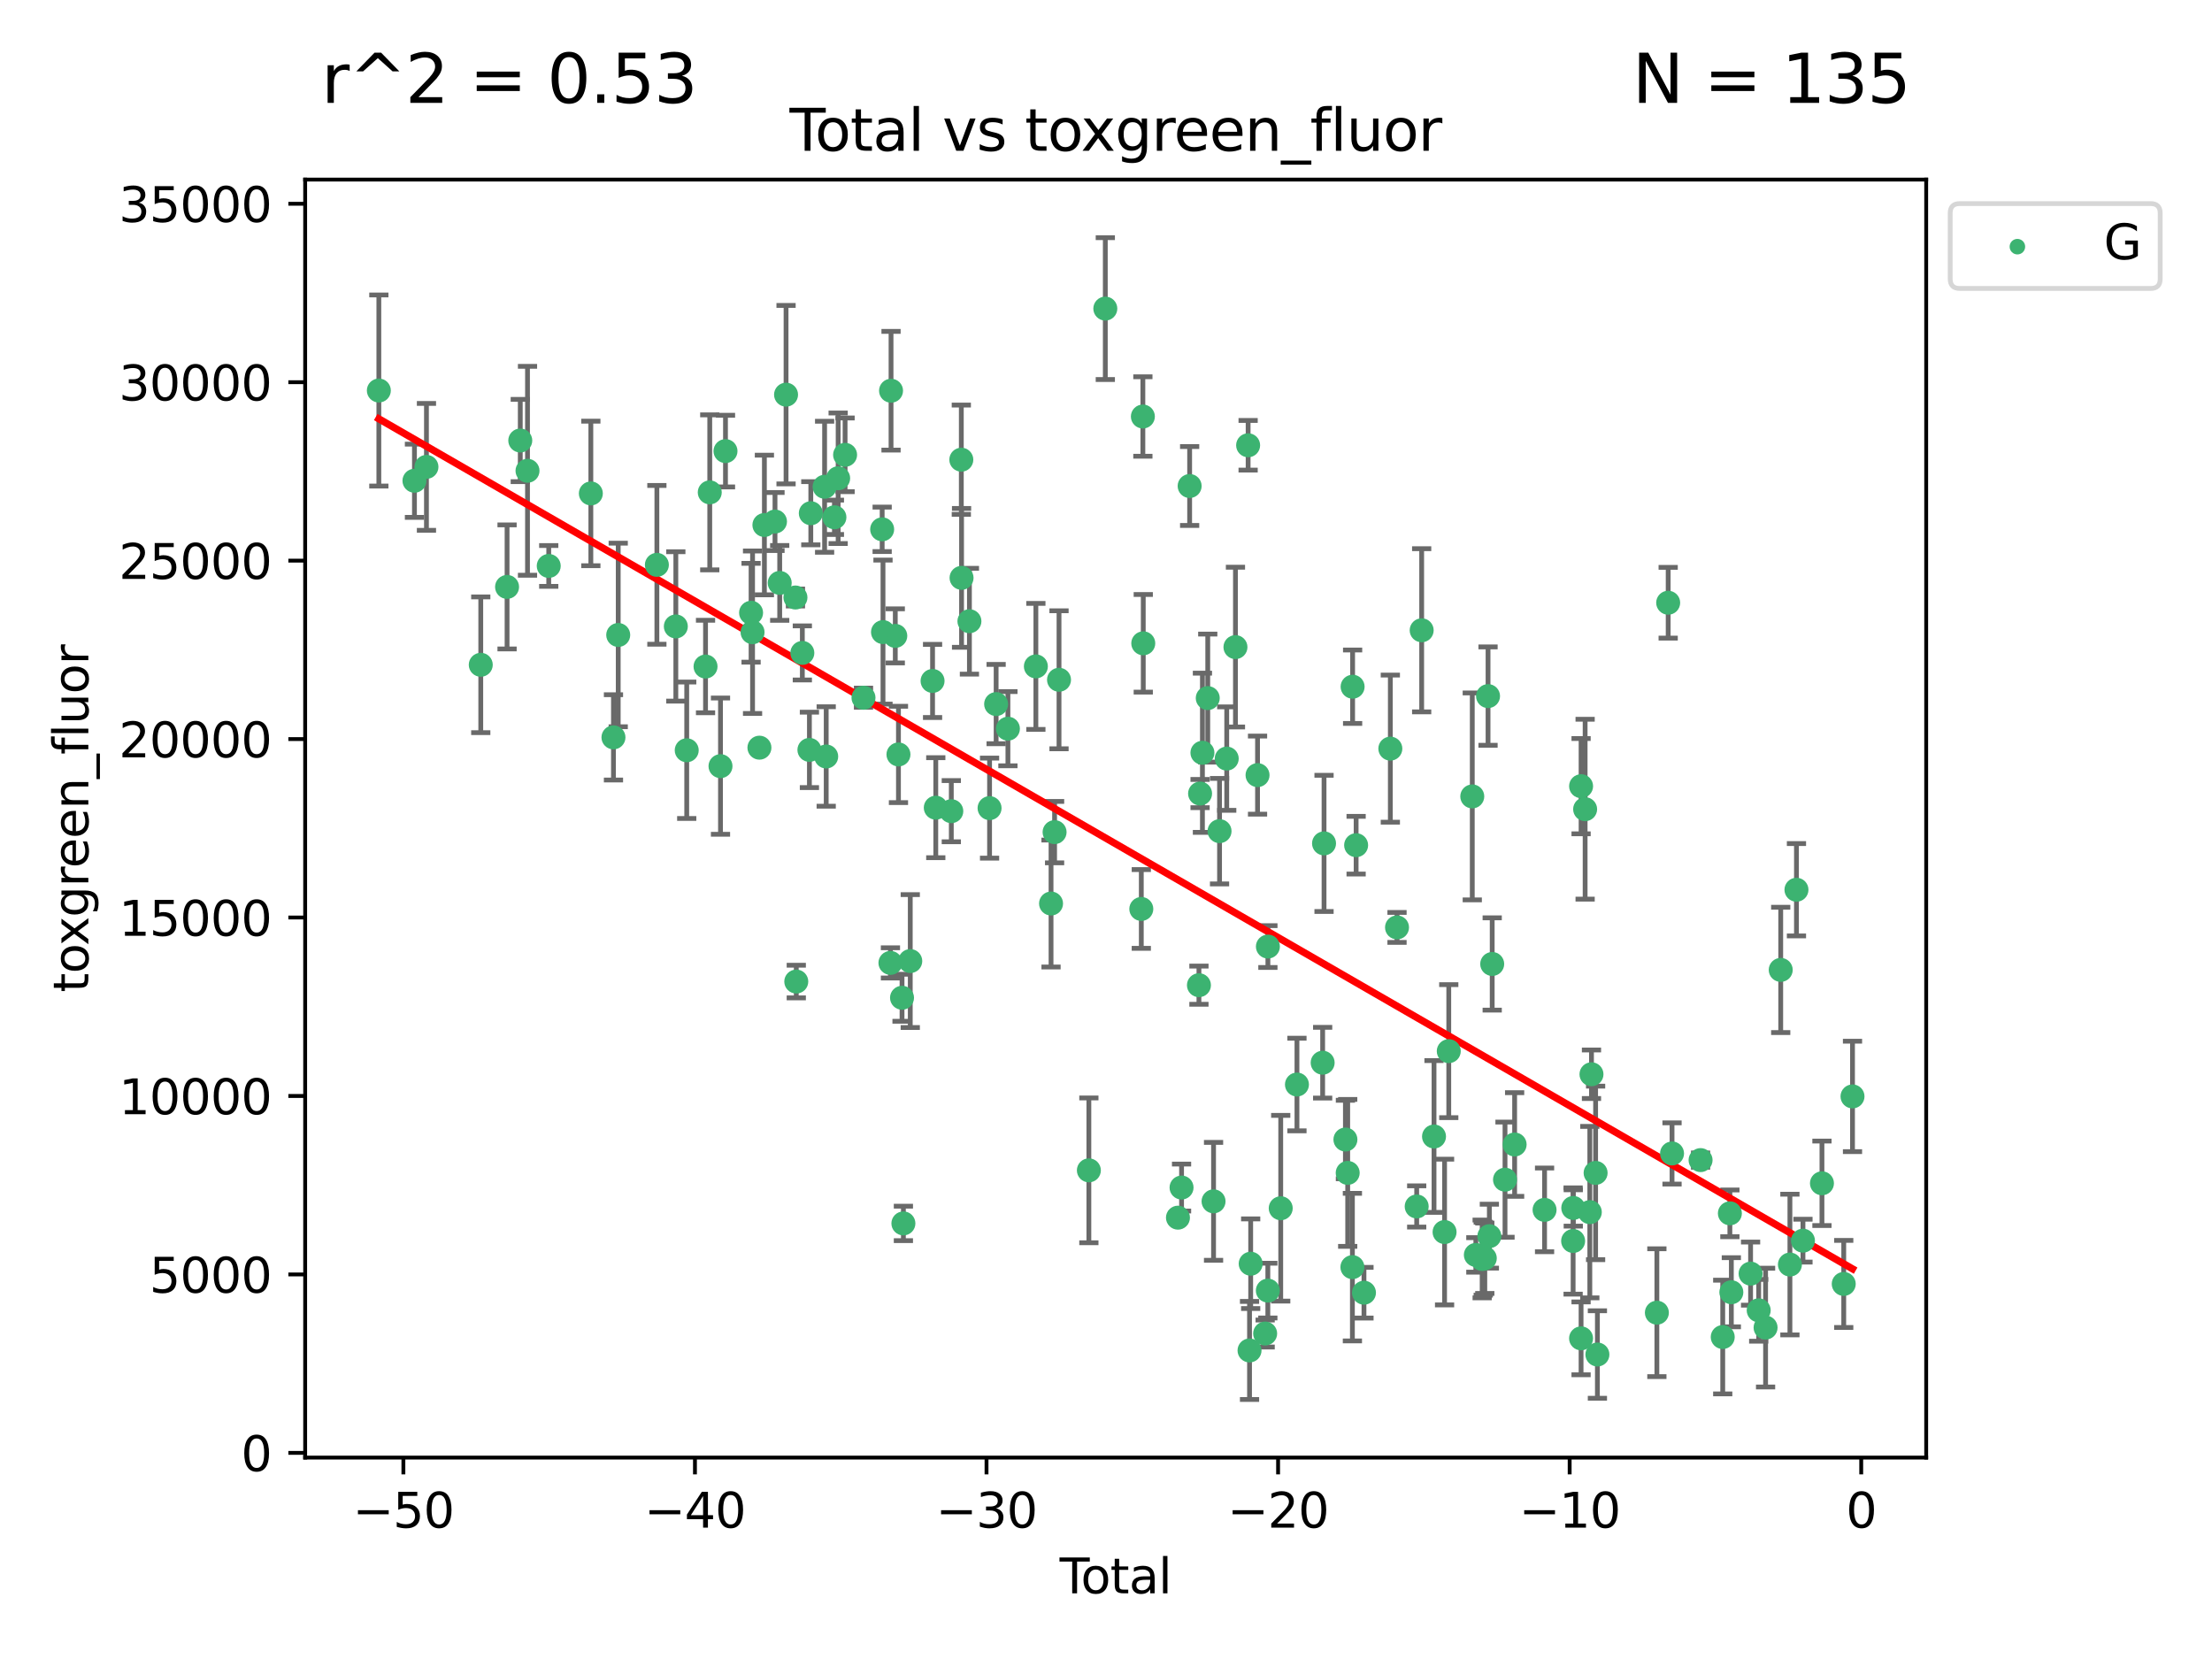 <?xml version="1.0" encoding="utf-8" standalone="no"?>
<!DOCTYPE svg PUBLIC "-//W3C//DTD SVG 1.1//EN"
  "http://www.w3.org/Graphics/SVG/1.1/DTD/svg11.dtd">
<svg xmlns:xlink="http://www.w3.org/1999/xlink" width="460.8pt" height="345.6pt" viewBox="0 0 460.8 345.6" xmlns="http://www.w3.org/2000/svg" version="1.1">
 <defs>
  <style type="text/css">*{stroke-linejoin: round; stroke-linecap: butt}</style>
 </defs>
 <g id="figure_1">
  <g id="patch_1">
   <path d="M 0 345.6 
L 460.8 345.6 
L 460.8 0 
L 0 0 
z
" style="fill: #ffffff"/>
  </g>
  <g id="axes_1">
   <g id="patch_2">
    <path d="M 63.571 303.64 
L 401.26 303.64 
L 401.26 37.411 
L 63.571 37.411 
z
" style="fill: #ffffff"/>
   </g>
   <g id="PathCollection_1">
    <defs>
     <path id="m3b259ef388" d="M 0 1.118 
C 0.297 1.118 0.581 1 0.791 0.791 
C 1 0.581 1.118 0.297 1.118 0 
C 1.118 -0.297 1 -0.581 0.791 -0.791 
C 0.581 -1 0.297 -1.118 0 -1.118 
C -0.297 -1.118 -0.581 -1 -0.791 -0.791 
C -1 -0.581 -1.118 -0.297 -1.118 0 
C -1.118 0.297 -1 0.581 -0.791 0.791 
C -0.581 1 -0.297 1.118 0 1.118 
z
" style="stroke: #3cb371"/>
    </defs>
    <g clip-path="url(#pd907df6657)">
     <use xlink:href="#m3b259ef388" x="78.921" y="81.352" style="fill: #3cb371; stroke: #3cb371"/>
     <use xlink:href="#m3b259ef388" x="86.339" y="100.148" style="fill: #3cb371; stroke: #3cb371"/>
     <use xlink:href="#m3b259ef388" x="88.838" y="97.261" style="fill: #3cb371; stroke: #3cb371"/>
     <use xlink:href="#m3b259ef388" x="100.152" y="138.488" style="fill: #3cb371; stroke: #3cb371"/>
     <use xlink:href="#m3b259ef388" x="105.631" y="122.265" style="fill: #3cb371; stroke: #3cb371"/>
     <use xlink:href="#m3b259ef388" x="108.382" y="91.767" style="fill: #3cb371; stroke: #3cb371"/>
     <use xlink:href="#m3b259ef388" x="109.89" y="98.072" style="fill: #3cb371; stroke: #3cb371"/>
     <use xlink:href="#m3b259ef388" x="114.312" y="117.895" style="fill: #3cb371; stroke: #3cb371"/>
     <use xlink:href="#m3b259ef388" x="123.084" y="102.792" style="fill: #3cb371; stroke: #3cb371"/>
     <use xlink:href="#m3b259ef388" x="127.796" y="153.607" style="fill: #3cb371; stroke: #3cb371"/>
     <use xlink:href="#m3b259ef388" x="128.787" y="132.275" style="fill: #3cb371; stroke: #3cb371"/>
     <use xlink:href="#m3b259ef388" x="136.84" y="117.668" style="fill: #3cb371; stroke: #3cb371"/>
     <use xlink:href="#m3b259ef388" x="140.788" y="130.495" style="fill: #3cb371; stroke: #3cb371"/>
     <use xlink:href="#m3b259ef388" x="143.057" y="156.294" style="fill: #3cb371; stroke: #3cb371"/>
     <use xlink:href="#m3b259ef388" x="146.976" y="138.85" style="fill: #3cb371; stroke: #3cb371"/>
     <use xlink:href="#m3b259ef388" x="147.855" y="102.568" style="fill: #3cb371; stroke: #3cb371"/>
     <use xlink:href="#m3b259ef388" x="150.093" y="159.604" style="fill: #3cb371; stroke: #3cb371"/>
     <use xlink:href="#m3b259ef388" x="151.134" y="93.971" style="fill: #3cb371; stroke: #3cb371"/>
     <use xlink:href="#m3b259ef388" x="156.464" y="127.647" style="fill: #3cb371; stroke: #3cb371"/>
     <use xlink:href="#m3b259ef388" x="156.772" y="131.705" style="fill: #3cb371; stroke: #3cb371"/>
     <use xlink:href="#m3b259ef388" x="158.203" y="155.753" style="fill: #3cb371; stroke: #3cb371"/>
     <use xlink:href="#m3b259ef388" x="159.239" y="109.367" style="fill: #3cb371; stroke: #3cb371"/>
     <use xlink:href="#m3b259ef388" x="161.446" y="108.645" style="fill: #3cb371; stroke: #3cb371"/>
     <use xlink:href="#m3b259ef388" x="162.427" y="121.431" style="fill: #3cb371; stroke: #3cb371"/>
     <use xlink:href="#m3b259ef388" x="163.749" y="82.216" style="fill: #3cb371; stroke: #3cb371"/>
     <use xlink:href="#m3b259ef388" x="165.705" y="124.469" style="fill: #3cb371; stroke: #3cb371"/>
     <use xlink:href="#m3b259ef388" x="165.879" y="204.475" style="fill: #3cb371; stroke: #3cb371"/>
     <use xlink:href="#m3b259ef388" x="167.142" y="136.016" style="fill: #3cb371; stroke: #3cb371"/>
     <use xlink:href="#m3b259ef388" x="168.616" y="156.216" style="fill: #3cb371; stroke: #3cb371"/>
     <use xlink:href="#m3b259ef388" x="168.906" y="106.915" style="fill: #3cb371; stroke: #3cb371"/>
     <use xlink:href="#m3b259ef388" x="171.78" y="101.401" style="fill: #3cb371; stroke: #3cb371"/>
     <use xlink:href="#m3b259ef388" x="172.113" y="157.589" style="fill: #3cb371; stroke: #3cb371"/>
     <use xlink:href="#m3b259ef388" x="173.824" y="107.762" style="fill: #3cb371; stroke: #3cb371"/>
     <use xlink:href="#m3b259ef388" x="174.603" y="99.628" style="fill: #3cb371; stroke: #3cb371"/>
     <use xlink:href="#m3b259ef388" x="176.047" y="94.75" style="fill: #3cb371; stroke: #3cb371"/>
     <use xlink:href="#m3b259ef388" x="179.882" y="145.345" style="fill: #3cb371; stroke: #3cb371"/>
     <use xlink:href="#m3b259ef388" x="183.77" y="110.268" style="fill: #3cb371; stroke: #3cb371"/>
     <use xlink:href="#m3b259ef388" x="183.945" y="131.676" style="fill: #3cb371; stroke: #3cb371"/>
     <use xlink:href="#m3b259ef388" x="185.495" y="200.587" style="fill: #3cb371; stroke: #3cb371"/>
     <use xlink:href="#m3b259ef388" x="185.62" y="81.397" style="fill: #3cb371; stroke: #3cb371"/>
     <use xlink:href="#m3b259ef388" x="186.505" y="132.467" style="fill: #3cb371; stroke: #3cb371"/>
     <use xlink:href="#m3b259ef388" x="187.165" y="157.166" style="fill: #3cb371; stroke: #3cb371"/>
     <use xlink:href="#m3b259ef388" x="187.909" y="207.851" style="fill: #3cb371; stroke: #3cb371"/>
     <use xlink:href="#m3b259ef388" x="188.194" y="254.859" style="fill: #3cb371; stroke: #3cb371"/>
     <use xlink:href="#m3b259ef388" x="189.625" y="200.208" style="fill: #3cb371; stroke: #3cb371"/>
     <use xlink:href="#m3b259ef388" x="194.27" y="141.853" style="fill: #3cb371; stroke: #3cb371"/>
     <use xlink:href="#m3b259ef388" x="194.94" y="168.257" style="fill: #3cb371; stroke: #3cb371"/>
     <use xlink:href="#m3b259ef388" x="198.174" y="168.983" style="fill: #3cb371; stroke: #3cb371"/>
     <use xlink:href="#m3b259ef388" x="200.26" y="95.762" style="fill: #3cb371; stroke: #3cb371"/>
     <use xlink:href="#m3b259ef388" x="200.31" y="120.377" style="fill: #3cb371; stroke: #3cb371"/>
     <use xlink:href="#m3b259ef388" x="201.949" y="129.411" style="fill: #3cb371; stroke: #3cb371"/>
     <use xlink:href="#m3b259ef388" x="206.145" y="168.346" style="fill: #3cb371; stroke: #3cb371"/>
     <use xlink:href="#m3b259ef388" x="207.512" y="146.671" style="fill: #3cb371; stroke: #3cb371"/>
     <use xlink:href="#m3b259ef388" x="209.967" y="151.799" style="fill: #3cb371; stroke: #3cb371"/>
     <use xlink:href="#m3b259ef388" x="215.791" y="138.821" style="fill: #3cb371; stroke: #3cb371"/>
     <use xlink:href="#m3b259ef388" x="218.951" y="188.22" style="fill: #3cb371; stroke: #3cb371"/>
     <use xlink:href="#m3b259ef388" x="219.69" y="173.347" style="fill: #3cb371; stroke: #3cb371"/>
     <use xlink:href="#m3b259ef388" x="220.613" y="141.609" style="fill: #3cb371; stroke: #3cb371"/>
     <use xlink:href="#m3b259ef388" x="226.832" y="243.806" style="fill: #3cb371; stroke: #3cb371"/>
     <use xlink:href="#m3b259ef388" x="230.257" y="64.286" style="fill: #3cb371; stroke: #3cb371"/>
     <use xlink:href="#m3b259ef388" x="237.754" y="189.351" style="fill: #3cb371; stroke: #3cb371"/>
     <use xlink:href="#m3b259ef388" x="238.082" y="86.767" style="fill: #3cb371; stroke: #3cb371"/>
     <use xlink:href="#m3b259ef388" x="238.163" y="134.014" style="fill: #3cb371; stroke: #3cb371"/>
     <use xlink:href="#m3b259ef388" x="245.39" y="253.661" style="fill: #3cb371; stroke: #3cb371"/>
     <use xlink:href="#m3b259ef388" x="246.139" y="247.387" style="fill: #3cb371; stroke: #3cb371"/>
     <use xlink:href="#m3b259ef388" x="247.824" y="101.246" style="fill: #3cb371; stroke: #3cb371"/>
     <use xlink:href="#m3b259ef388" x="249.761" y="205.233" style="fill: #3cb371; stroke: #3cb371"/>
     <use xlink:href="#m3b259ef388" x="249.998" y="165.313" style="fill: #3cb371; stroke: #3cb371"/>
     <use xlink:href="#m3b259ef388" x="250.488" y="156.814" style="fill: #3cb371; stroke: #3cb371"/>
     <use xlink:href="#m3b259ef388" x="251.597" y="145.427" style="fill: #3cb371; stroke: #3cb371"/>
     <use xlink:href="#m3b259ef388" x="252.806" y="250.261" style="fill: #3cb371; stroke: #3cb371"/>
     <use xlink:href="#m3b259ef388" x="254.054" y="173.146" style="fill: #3cb371; stroke: #3cb371"/>
     <use xlink:href="#m3b259ef388" x="255.55" y="158.027" style="fill: #3cb371; stroke: #3cb371"/>
     <use xlink:href="#m3b259ef388" x="257.368" y="134.804" style="fill: #3cb371; stroke: #3cb371"/>
     <use xlink:href="#m3b259ef388" x="260.007" y="92.759" style="fill: #3cb371; stroke: #3cb371"/>
     <use xlink:href="#m3b259ef388" x="260.301" y="281.325" style="fill: #3cb371; stroke: #3cb371"/>
     <use xlink:href="#m3b259ef388" x="260.539" y="263.255" style="fill: #3cb371; stroke: #3cb371"/>
     <use xlink:href="#m3b259ef388" x="261.969" y="161.471" style="fill: #3cb371; stroke: #3cb371"/>
     <use xlink:href="#m3b259ef388" x="263.554" y="277.799" style="fill: #3cb371; stroke: #3cb371"/>
     <use xlink:href="#m3b259ef388" x="264.114" y="268.856" style="fill: #3cb371; stroke: #3cb371"/>
     <use xlink:href="#m3b259ef388" x="264.127" y="197.186" style="fill: #3cb371; stroke: #3cb371"/>
     <use xlink:href="#m3b259ef388" x="266.798" y="251.7" style="fill: #3cb371; stroke: #3cb371"/>
     <use xlink:href="#m3b259ef388" x="270.179" y="225.927" style="fill: #3cb371; stroke: #3cb371"/>
     <use xlink:href="#m3b259ef388" x="275.532" y="221.381" style="fill: #3cb371; stroke: #3cb371"/>
     <use xlink:href="#m3b259ef388" x="275.821" y="175.692" style="fill: #3cb371; stroke: #3cb371"/>
     <use xlink:href="#m3b259ef388" x="280.275" y="237.384" style="fill: #3cb371; stroke: #3cb371"/>
     <use xlink:href="#m3b259ef388" x="280.751" y="244.335" style="fill: #3cb371; stroke: #3cb371"/>
     <use xlink:href="#m3b259ef388" x="281.73" y="263.967" style="fill: #3cb371; stroke: #3cb371"/>
     <use xlink:href="#m3b259ef388" x="281.774" y="143.057" style="fill: #3cb371; stroke: #3cb371"/>
     <use xlink:href="#m3b259ef388" x="282.505" y="176.07" style="fill: #3cb371; stroke: #3cb371"/>
     <use xlink:href="#m3b259ef388" x="284.14" y="269.292" style="fill: #3cb371; stroke: #3cb371"/>
     <use xlink:href="#m3b259ef388" x="289.633" y="155.953" style="fill: #3cb371; stroke: #3cb371"/>
     <use xlink:href="#m3b259ef388" x="291.025" y="193.197" style="fill: #3cb371; stroke: #3cb371"/>
     <use xlink:href="#m3b259ef388" x="295.122" y="251.327" style="fill: #3cb371; stroke: #3cb371"/>
     <use xlink:href="#m3b259ef388" x="296.16" y="131.301" style="fill: #3cb371; stroke: #3cb371"/>
     <use xlink:href="#m3b259ef388" x="298.732" y="236.753" style="fill: #3cb371; stroke: #3cb371"/>
     <use xlink:href="#m3b259ef388" x="300.931" y="256.659" style="fill: #3cb371; stroke: #3cb371"/>
     <use xlink:href="#m3b259ef388" x="301.805" y="218.974" style="fill: #3cb371; stroke: #3cb371"/>
     <use xlink:href="#m3b259ef388" x="306.701" y="165.908" style="fill: #3cb371; stroke: #3cb371"/>
     <use xlink:href="#m3b259ef388" x="307.446" y="261.421" style="fill: #3cb371; stroke: #3cb371"/>
     <use xlink:href="#m3b259ef388" x="308.762" y="262.264" style="fill: #3cb371; stroke: #3cb371"/>
     <use xlink:href="#m3b259ef388" x="308.986" y="262.208" style="fill: #3cb371; stroke: #3cb371"/>
     <use xlink:href="#m3b259ef388" x="309.311" y="262.112" style="fill: #3cb371; stroke: #3cb371"/>
     <use xlink:href="#m3b259ef388" x="309.986" y="145.01" style="fill: #3cb371; stroke: #3cb371"/>
     <use xlink:href="#m3b259ef388" x="310.26" y="257.517" style="fill: #3cb371; stroke: #3cb371"/>
     <use xlink:href="#m3b259ef388" x="310.853" y="200.814" style="fill: #3cb371; stroke: #3cb371"/>
     <use xlink:href="#m3b259ef388" x="313.521" y="245.746" style="fill: #3cb371; stroke: #3cb371"/>
     <use xlink:href="#m3b259ef388" x="315.524" y="238.421" style="fill: #3cb371; stroke: #3cb371"/>
     <use xlink:href="#m3b259ef388" x="321.762" y="252.039" style="fill: #3cb371; stroke: #3cb371"/>
     <use xlink:href="#m3b259ef388" x="327.711" y="258.52" style="fill: #3cb371; stroke: #3cb371"/>
     <use xlink:href="#m3b259ef388" x="327.742" y="251.637" style="fill: #3cb371; stroke: #3cb371"/>
     <use xlink:href="#m3b259ef388" x="329.366" y="278.805" style="fill: #3cb371; stroke: #3cb371"/>
     <use xlink:href="#m3b259ef388" x="329.369" y="163.776" style="fill: #3cb371; stroke: #3cb371"/>
     <use xlink:href="#m3b259ef388" x="330.211" y="168.568" style="fill: #3cb371; stroke: #3cb371"/>
     <use xlink:href="#m3b259ef388" x="331.188" y="252.509" style="fill: #3cb371; stroke: #3cb371"/>
     <use xlink:href="#m3b259ef388" x="331.534" y="223.788" style="fill: #3cb371; stroke: #3cb371"/>
     <use xlink:href="#m3b259ef388" x="332.395" y="244.339" style="fill: #3cb371; stroke: #3cb371"/>
     <use xlink:href="#m3b259ef388" x="332.769" y="282.168" style="fill: #3cb371; stroke: #3cb371"/>
     <use xlink:href="#m3b259ef388" x="345.157" y="273.456" style="fill: #3cb371; stroke: #3cb371"/>
     <use xlink:href="#m3b259ef388" x="347.512" y="125.561" style="fill: #3cb371; stroke: #3cb371"/>
     <use xlink:href="#m3b259ef388" x="348.316" y="240.287" style="fill: #3cb371; stroke: #3cb371"/>
     <use xlink:href="#m3b259ef388" x="354.261" y="241.67" style="fill: #3cb371; stroke: #3cb371"/>
     <use xlink:href="#m3b259ef388" x="358.876" y="278.528" style="fill: #3cb371; stroke: #3cb371"/>
     <use xlink:href="#m3b259ef388" x="360.365" y="252.76" style="fill: #3cb371; stroke: #3cb371"/>
     <use xlink:href="#m3b259ef388" x="360.67" y="269.199" style="fill: #3cb371; stroke: #3cb371"/>
     <use xlink:href="#m3b259ef388" x="364.679" y="265.318" style="fill: #3cb371; stroke: #3cb371"/>
     <use xlink:href="#m3b259ef388" x="366.37" y="272.964" style="fill: #3cb371; stroke: #3cb371"/>
     <use xlink:href="#m3b259ef388" x="367.803" y="276.562" style="fill: #3cb371; stroke: #3cb371"/>
     <use xlink:href="#m3b259ef388" x="370.957" y="202.048" style="fill: #3cb371; stroke: #3cb371"/>
     <use xlink:href="#m3b259ef388" x="372.872" y="263.428" style="fill: #3cb371; stroke: #3cb371"/>
     <use xlink:href="#m3b259ef388" x="374.235" y="185.35" style="fill: #3cb371; stroke: #3cb371"/>
     <use xlink:href="#m3b259ef388" x="375.59" y="258.453" style="fill: #3cb371; stroke: #3cb371"/>
     <use xlink:href="#m3b259ef388" x="379.546" y="246.501" style="fill: #3cb371; stroke: #3cb371"/>
     <use xlink:href="#m3b259ef388" x="384.084" y="267.466" style="fill: #3cb371; stroke: #3cb371"/>
     <use xlink:href="#m3b259ef388" x="385.911" y="228.404" style="fill: #3cb371; stroke: #3cb371"/>
    </g>
   </g>
   <g id="matplotlib.axis_1">
    <g id="xtick_1">
     <g id="line2d_1">
      <defs>
       <path id="mcfb34ead23" d="M 0 0 
L 0 3.5 
" style="stroke: #000000; stroke-width: 0.8"/>
      </defs>
      <g>
       <use xlink:href="#mcfb34ead23" x="84.033" y="303.64" style="stroke: #000000; stroke-width: 0.8"/>
      </g>
     </g>
     <g id="text_1">
      <!-- −50 -->
      <g transform="translate(73.48 318.238)scale(0.1 -0.1)">
       <defs>
        <path id="DejaVuSans-2212" d="M 678 2272 
L 4684 2272 
L 4684 1741 
L 678 1741 
L 678 2272 
z
" transform="scale(0.016)"/>
        <path id="DejaVuSans-35" d="M 691 4666 
L 3169 4666 
L 3169 4134 
L 1269 4134 
L 1269 2991 
Q 1406 3038 1543 3061 
Q 1681 3084 1819 3084 
Q 2600 3084 3056 2656 
Q 3513 2228 3513 1497 
Q 3513 744 3044 326 
Q 2575 -91 1722 -91 
Q 1428 -91 1123 -41 
Q 819 9 494 109 
L 494 744 
Q 775 591 1075 516 
Q 1375 441 1709 441 
Q 2250 441 2565 725 
Q 2881 1009 2881 1497 
Q 2881 1984 2565 2268 
Q 2250 2553 1709 2553 
Q 1456 2553 1204 2497 
Q 953 2441 691 2322 
L 691 4666 
z
" transform="scale(0.016)"/>
        <path id="DejaVuSans-30" d="M 2034 4250 
Q 1547 4250 1301 3770 
Q 1056 3291 1056 2328 
Q 1056 1369 1301 889 
Q 1547 409 2034 409 
Q 2525 409 2770 889 
Q 3016 1369 3016 2328 
Q 3016 3291 2770 3770 
Q 2525 4250 2034 4250 
z
M 2034 4750 
Q 2819 4750 3233 4129 
Q 3647 3509 3647 2328 
Q 3647 1150 3233 529 
Q 2819 -91 2034 -91 
Q 1250 -91 836 529 
Q 422 1150 422 2328 
Q 422 3509 836 4129 
Q 1250 4750 2034 4750 
z
" transform="scale(0.016)"/>
       </defs>
       <use xlink:href="#DejaVuSans-2212"/>
       <use xlink:href="#DejaVuSans-35" x="83.789"/>
       <use xlink:href="#DejaVuSans-30" x="147.412"/>
      </g>
     </g>
    </g>
    <g id="xtick_2">
     <g id="line2d_2">
      <g>
       <use xlink:href="#mcfb34ead23" x="144.772" y="303.64" style="stroke: #000000; stroke-width: 0.8"/>
      </g>
     </g>
     <g id="text_2">
      <!-- −40 -->
      <g transform="translate(134.219 318.238)scale(0.1 -0.1)">
       <defs>
        <path id="DejaVuSans-34" d="M 2419 4116 
L 825 1625 
L 2419 1625 
L 2419 4116 
z
M 2253 4666 
L 3047 4666 
L 3047 1625 
L 3713 1625 
L 3713 1100 
L 3047 1100 
L 3047 0 
L 2419 0 
L 2419 1100 
L 313 1100 
L 313 1709 
L 2253 4666 
z
" transform="scale(0.016)"/>
       </defs>
       <use xlink:href="#DejaVuSans-2212"/>
       <use xlink:href="#DejaVuSans-34" x="83.789"/>
       <use xlink:href="#DejaVuSans-30" x="147.412"/>
      </g>
     </g>
    </g>
    <g id="xtick_3">
     <g id="line2d_3">
      <g>
       <use xlink:href="#mcfb34ead23" x="205.51" y="303.64" style="stroke: #000000; stroke-width: 0.8"/>
      </g>
     </g>
     <g id="text_3">
      <!-- −30 -->
      <g transform="translate(194.958 318.238)scale(0.1 -0.1)">
       <defs>
        <path id="DejaVuSans-33" d="M 2597 2516 
Q 3050 2419 3304 2112 
Q 3559 1806 3559 1356 
Q 3559 666 3084 287 
Q 2609 -91 1734 -91 
Q 1441 -91 1130 -33 
Q 819 25 488 141 
L 488 750 
Q 750 597 1062 519 
Q 1375 441 1716 441 
Q 2309 441 2620 675 
Q 2931 909 2931 1356 
Q 2931 1769 2642 2001 
Q 2353 2234 1838 2234 
L 1294 2234 
L 1294 2753 
L 1863 2753 
Q 2328 2753 2575 2939 
Q 2822 3125 2822 3475 
Q 2822 3834 2567 4026 
Q 2313 4219 1838 4219 
Q 1578 4219 1281 4162 
Q 984 4106 628 3988 
L 628 4550 
Q 988 4650 1302 4700 
Q 1616 4750 1894 4750 
Q 2613 4750 3031 4423 
Q 3450 4097 3450 3541 
Q 3450 3153 3228 2886 
Q 3006 2619 2597 2516 
z
" transform="scale(0.016)"/>
       </defs>
       <use xlink:href="#DejaVuSans-2212"/>
       <use xlink:href="#DejaVuSans-33" x="83.789"/>
       <use xlink:href="#DejaVuSans-30" x="147.412"/>
      </g>
     </g>
    </g>
    <g id="xtick_4">
     <g id="line2d_4">
      <g>
       <use xlink:href="#mcfb34ead23" x="266.249" y="303.64" style="stroke: #000000; stroke-width: 0.8"/>
      </g>
     </g>
     <g id="text_4">
      <!-- −20 -->
      <g transform="translate(255.697 318.238)scale(0.1 -0.1)">
       <defs>
        <path id="DejaVuSans-32" d="M 1228 531 
L 3431 531 
L 3431 0 
L 469 0 
L 469 531 
Q 828 903 1448 1529 
Q 2069 2156 2228 2338 
Q 2531 2678 2651 2914 
Q 2772 3150 2772 3378 
Q 2772 3750 2511 3984 
Q 2250 4219 1831 4219 
Q 1534 4219 1204 4116 
Q 875 4013 500 3803 
L 500 4441 
Q 881 4594 1212 4672 
Q 1544 4750 1819 4750 
Q 2544 4750 2975 4387 
Q 3406 4025 3406 3419 
Q 3406 3131 3298 2873 
Q 3191 2616 2906 2266 
Q 2828 2175 2409 1742 
Q 1991 1309 1228 531 
z
" transform="scale(0.016)"/>
       </defs>
       <use xlink:href="#DejaVuSans-2212"/>
       <use xlink:href="#DejaVuSans-32" x="83.789"/>
       <use xlink:href="#DejaVuSans-30" x="147.412"/>
      </g>
     </g>
    </g>
    <g id="xtick_5">
     <g id="line2d_5">
      <g>
       <use xlink:href="#mcfb34ead23" x="326.988" y="303.64" style="stroke: #000000; stroke-width: 0.8"/>
      </g>
     </g>
     <g id="text_5">
      <!-- −10 -->
      <g transform="translate(316.436 318.238)scale(0.1 -0.1)">
       <defs>
        <path id="DejaVuSans-31" d="M 794 531 
L 1825 531 
L 1825 4091 
L 703 3866 
L 703 4441 
L 1819 4666 
L 2450 4666 
L 2450 531 
L 3481 531 
L 3481 0 
L 794 0 
L 794 531 
z
" transform="scale(0.016)"/>
       </defs>
       <use xlink:href="#DejaVuSans-2212"/>
       <use xlink:href="#DejaVuSans-31" x="83.789"/>
       <use xlink:href="#DejaVuSans-30" x="147.412"/>
      </g>
     </g>
    </g>
    <g id="xtick_6">
     <g id="line2d_6">
      <g>
       <use xlink:href="#mcfb34ead23" x="387.727" y="303.64" style="stroke: #000000; stroke-width: 0.8"/>
      </g>
     </g>
     <g id="text_6">
      <!-- 0 -->
      <g transform="translate(384.546 318.238)scale(0.1 -0.1)">
       <use xlink:href="#DejaVuSans-30"/>
      </g>
     </g>
    </g>
    <g id="text_7">
     <!-- Total -->
     <g transform="translate(220.739 331.917)scale(0.1 -0.1)">
      <defs>
       <path id="DejaVuSans-54" d="M -19 4666 
L 3928 4666 
L 3928 4134 
L 2272 4134 
L 2272 0 
L 1638 0 
L 1638 4134 
L -19 4134 
L -19 4666 
z
" transform="scale(0.016)"/>
       <path id="DejaVuSans-6f" d="M 1959 3097 
Q 1497 3097 1228 2736 
Q 959 2375 959 1747 
Q 959 1119 1226 758 
Q 1494 397 1959 397 
Q 2419 397 2687 759 
Q 2956 1122 2956 1747 
Q 2956 2369 2687 2733 
Q 2419 3097 1959 3097 
z
M 1959 3584 
Q 2709 3584 3137 3096 
Q 3566 2609 3566 1747 
Q 3566 888 3137 398 
Q 2709 -91 1959 -91 
Q 1206 -91 779 398 
Q 353 888 353 1747 
Q 353 2609 779 3096 
Q 1206 3584 1959 3584 
z
" transform="scale(0.016)"/>
       <path id="DejaVuSans-74" d="M 1172 4494 
L 1172 3500 
L 2356 3500 
L 2356 3053 
L 1172 3053 
L 1172 1153 
Q 1172 725 1289 603 
Q 1406 481 1766 481 
L 2356 481 
L 2356 0 
L 1766 0 
Q 1100 0 847 248 
Q 594 497 594 1153 
L 594 3053 
L 172 3053 
L 172 3500 
L 594 3500 
L 594 4494 
L 1172 4494 
z
" transform="scale(0.016)"/>
       <path id="DejaVuSans-61" d="M 2194 1759 
Q 1497 1759 1228 1600 
Q 959 1441 959 1056 
Q 959 750 1161 570 
Q 1363 391 1709 391 
Q 2188 391 2477 730 
Q 2766 1069 2766 1631 
L 2766 1759 
L 2194 1759 
z
M 3341 1997 
L 3341 0 
L 2766 0 
L 2766 531 
Q 2569 213 2275 61 
Q 1981 -91 1556 -91 
Q 1019 -91 701 211 
Q 384 513 384 1019 
Q 384 1609 779 1909 
Q 1175 2209 1959 2209 
L 2766 2209 
L 2766 2266 
Q 2766 2663 2505 2880 
Q 2244 3097 1772 3097 
Q 1472 3097 1187 3025 
Q 903 2953 641 2809 
L 641 3341 
Q 956 3463 1253 3523 
Q 1550 3584 1831 3584 
Q 2591 3584 2966 3190 
Q 3341 2797 3341 1997 
z
" transform="scale(0.016)"/>
       <path id="DejaVuSans-6c" d="M 603 4863 
L 1178 4863 
L 1178 0 
L 603 0 
L 603 4863 
z
" transform="scale(0.016)"/>
      </defs>
      <use xlink:href="#DejaVuSans-54"/>
      <use xlink:href="#DejaVuSans-6f" x="44.084"/>
      <use xlink:href="#DejaVuSans-74" x="105.266"/>
      <use xlink:href="#DejaVuSans-61" x="144.475"/>
      <use xlink:href="#DejaVuSans-6c" x="205.754"/>
     </g>
    </g>
   </g>
   <g id="matplotlib.axis_2">
    <g id="ytick_1">
     <g id="line2d_7">
      <defs>
       <path id="m6c8dc2951f" d="M 0 0 
L -3.5 0 
" style="stroke: #000000; stroke-width: 0.8"/>
      </defs>
      <g>
       <use xlink:href="#m6c8dc2951f" x="63.571" y="302.657" style="stroke: #000000; stroke-width: 0.8"/>
      </g>
     </g>
     <g id="text_8">
      <!-- 0 -->
      <g transform="translate(50.209 306.456)scale(0.1 -0.1)">
       <use xlink:href="#DejaVuSans-30"/>
      </g>
     </g>
    </g>
    <g id="ytick_2">
     <g id="line2d_8">
      <g>
       <use xlink:href="#m6c8dc2951f" x="63.571" y="265.484" style="stroke: #000000; stroke-width: 0.8"/>
      </g>
     </g>
     <g id="text_9">
      <!-- 5000 -->
      <g transform="translate(31.121 269.283)scale(0.1 -0.1)">
       <use xlink:href="#DejaVuSans-35"/>
       <use xlink:href="#DejaVuSans-30" x="63.623"/>
       <use xlink:href="#DejaVuSans-30" x="127.246"/>
       <use xlink:href="#DejaVuSans-30" x="190.869"/>
      </g>
     </g>
    </g>
    <g id="ytick_3">
     <g id="line2d_9">
      <g>
       <use xlink:href="#m6c8dc2951f" x="63.571" y="228.311" style="stroke: #000000; stroke-width: 0.8"/>
      </g>
     </g>
     <g id="text_10">
      <!-- 10000 -->
      <g transform="translate(24.759 232.11)scale(0.1 -0.1)">
       <use xlink:href="#DejaVuSans-31"/>
       <use xlink:href="#DejaVuSans-30" x="63.623"/>
       <use xlink:href="#DejaVuSans-30" x="127.246"/>
       <use xlink:href="#DejaVuSans-30" x="190.869"/>
       <use xlink:href="#DejaVuSans-30" x="254.492"/>
      </g>
     </g>
    </g>
    <g id="ytick_4">
     <g id="line2d_10">
      <g>
       <use xlink:href="#m6c8dc2951f" x="63.571" y="191.138" style="stroke: #000000; stroke-width: 0.8"/>
      </g>
     </g>
     <g id="text_11">
      <!-- 15000 -->
      <g transform="translate(24.759 194.937)scale(0.1 -0.1)">
       <use xlink:href="#DejaVuSans-31"/>
       <use xlink:href="#DejaVuSans-35" x="63.623"/>
       <use xlink:href="#DejaVuSans-30" x="127.246"/>
       <use xlink:href="#DejaVuSans-30" x="190.869"/>
       <use xlink:href="#DejaVuSans-30" x="254.492"/>
      </g>
     </g>
    </g>
    <g id="ytick_5">
     <g id="line2d_11">
      <g>
       <use xlink:href="#m6c8dc2951f" x="63.571" y="153.965" style="stroke: #000000; stroke-width: 0.8"/>
      </g>
     </g>
     <g id="text_12">
      <!-- 20000 -->
      <g transform="translate(24.759 157.764)scale(0.1 -0.1)">
       <use xlink:href="#DejaVuSans-32"/>
       <use xlink:href="#DejaVuSans-30" x="63.623"/>
       <use xlink:href="#DejaVuSans-30" x="127.246"/>
       <use xlink:href="#DejaVuSans-30" x="190.869"/>
       <use xlink:href="#DejaVuSans-30" x="254.492"/>
      </g>
     </g>
    </g>
    <g id="ytick_6">
     <g id="line2d_12">
      <g>
       <use xlink:href="#m6c8dc2951f" x="63.571" y="116.792" style="stroke: #000000; stroke-width: 0.8"/>
      </g>
     </g>
     <g id="text_13">
      <!-- 25000 -->
      <g transform="translate(24.759 120.591)scale(0.1 -0.1)">
       <use xlink:href="#DejaVuSans-32"/>
       <use xlink:href="#DejaVuSans-35" x="63.623"/>
       <use xlink:href="#DejaVuSans-30" x="127.246"/>
       <use xlink:href="#DejaVuSans-30" x="190.869"/>
       <use xlink:href="#DejaVuSans-30" x="254.492"/>
      </g>
     </g>
    </g>
    <g id="ytick_7">
     <g id="line2d_13">
      <g>
       <use xlink:href="#m6c8dc2951f" x="63.571" y="79.619" style="stroke: #000000; stroke-width: 0.8"/>
      </g>
     </g>
     <g id="text_14">
      <!-- 30000 -->
      <g transform="translate(24.759 83.418)scale(0.1 -0.1)">
       <use xlink:href="#DejaVuSans-33"/>
       <use xlink:href="#DejaVuSans-30" x="63.623"/>
       <use xlink:href="#DejaVuSans-30" x="127.246"/>
       <use xlink:href="#DejaVuSans-30" x="190.869"/>
       <use xlink:href="#DejaVuSans-30" x="254.492"/>
      </g>
     </g>
    </g>
    <g id="ytick_8">
     <g id="line2d_14">
      <g>
       <use xlink:href="#m6c8dc2951f" x="63.571" y="42.445" style="stroke: #000000; stroke-width: 0.8"/>
      </g>
     </g>
     <g id="text_15">
      <!-- 35000 -->
      <g transform="translate(24.759 46.245)scale(0.1 -0.1)">
       <use xlink:href="#DejaVuSans-33"/>
       <use xlink:href="#DejaVuSans-35" x="63.623"/>
       <use xlink:href="#DejaVuSans-30" x="127.246"/>
       <use xlink:href="#DejaVuSans-30" x="190.869"/>
       <use xlink:href="#DejaVuSans-30" x="254.492"/>
      </g>
     </g>
    </g>
    <g id="text_16">
     <!-- toxgreen_fluor -->
     <g transform="translate(18.401 206.72)rotate(-90)scale(0.1 -0.1)">
      <defs>
       <path id="DejaVuSans-78" d="M 3513 3500 
L 2247 1797 
L 3578 0 
L 2900 0 
L 1881 1375 
L 863 0 
L 184 0 
L 1544 1831 
L 300 3500 
L 978 3500 
L 1906 2253 
L 2834 3500 
L 3513 3500 
z
" transform="scale(0.016)"/>
       <path id="DejaVuSans-67" d="M 2906 1791 
Q 2906 2416 2648 2759 
Q 2391 3103 1925 3103 
Q 1463 3103 1205 2759 
Q 947 2416 947 1791 
Q 947 1169 1205 825 
Q 1463 481 1925 481 
Q 2391 481 2648 825 
Q 2906 1169 2906 1791 
z
M 3481 434 
Q 3481 -459 3084 -895 
Q 2688 -1331 1869 -1331 
Q 1566 -1331 1297 -1286 
Q 1028 -1241 775 -1147 
L 775 -588 
Q 1028 -725 1275 -790 
Q 1522 -856 1778 -856 
Q 2344 -856 2625 -561 
Q 2906 -266 2906 331 
L 2906 616 
Q 2728 306 2450 153 
Q 2172 0 1784 0 
Q 1141 0 747 490 
Q 353 981 353 1791 
Q 353 2603 747 3093 
Q 1141 3584 1784 3584 
Q 2172 3584 2450 3431 
Q 2728 3278 2906 2969 
L 2906 3500 
L 3481 3500 
L 3481 434 
z
" transform="scale(0.016)"/>
       <path id="DejaVuSans-72" d="M 2631 2963 
Q 2534 3019 2420 3045 
Q 2306 3072 2169 3072 
Q 1681 3072 1420 2755 
Q 1159 2438 1159 1844 
L 1159 0 
L 581 0 
L 581 3500 
L 1159 3500 
L 1159 2956 
Q 1341 3275 1631 3429 
Q 1922 3584 2338 3584 
Q 2397 3584 2469 3576 
Q 2541 3569 2628 3553 
L 2631 2963 
z
" transform="scale(0.016)"/>
       <path id="DejaVuSans-65" d="M 3597 1894 
L 3597 1613 
L 953 1613 
Q 991 1019 1311 708 
Q 1631 397 2203 397 
Q 2534 397 2845 478 
Q 3156 559 3463 722 
L 3463 178 
Q 3153 47 2828 -22 
Q 2503 -91 2169 -91 
Q 1331 -91 842 396 
Q 353 884 353 1716 
Q 353 2575 817 3079 
Q 1281 3584 2069 3584 
Q 2775 3584 3186 3129 
Q 3597 2675 3597 1894 
z
M 3022 2063 
Q 3016 2534 2758 2815 
Q 2500 3097 2075 3097 
Q 1594 3097 1305 2825 
Q 1016 2553 972 2059 
L 3022 2063 
z
" transform="scale(0.016)"/>
       <path id="DejaVuSans-6e" d="M 3513 2113 
L 3513 0 
L 2938 0 
L 2938 2094 
Q 2938 2591 2744 2837 
Q 2550 3084 2163 3084 
Q 1697 3084 1428 2787 
Q 1159 2491 1159 1978 
L 1159 0 
L 581 0 
L 581 3500 
L 1159 3500 
L 1159 2956 
Q 1366 3272 1645 3428 
Q 1925 3584 2291 3584 
Q 2894 3584 3203 3211 
Q 3513 2838 3513 2113 
z
" transform="scale(0.016)"/>
       <path id="DejaVuSans-5f" d="M 3263 -1063 
L 3263 -1509 
L -63 -1509 
L -63 -1063 
L 3263 -1063 
z
" transform="scale(0.016)"/>
       <path id="DejaVuSans-66" d="M 2375 4863 
L 2375 4384 
L 1825 4384 
Q 1516 4384 1395 4259 
Q 1275 4134 1275 3809 
L 1275 3500 
L 2222 3500 
L 2222 3053 
L 1275 3053 
L 1275 0 
L 697 0 
L 697 3053 
L 147 3053 
L 147 3500 
L 697 3500 
L 697 3744 
Q 697 4328 969 4595 
Q 1241 4863 1831 4863 
L 2375 4863 
z
" transform="scale(0.016)"/>
       <path id="DejaVuSans-75" d="M 544 1381 
L 544 3500 
L 1119 3500 
L 1119 1403 
Q 1119 906 1312 657 
Q 1506 409 1894 409 
Q 2359 409 2629 706 
Q 2900 1003 2900 1516 
L 2900 3500 
L 3475 3500 
L 3475 0 
L 2900 0 
L 2900 538 
Q 2691 219 2414 64 
Q 2138 -91 1772 -91 
Q 1169 -91 856 284 
Q 544 659 544 1381 
z
M 1991 3584 
L 1991 3584 
z
" transform="scale(0.016)"/>
      </defs>
      <use xlink:href="#DejaVuSans-74"/>
      <use xlink:href="#DejaVuSans-6f" x="39.209"/>
      <use xlink:href="#DejaVuSans-78" x="97.266"/>
      <use xlink:href="#DejaVuSans-67" x="156.445"/>
      <use xlink:href="#DejaVuSans-72" x="219.922"/>
      <use xlink:href="#DejaVuSans-65" x="258.785"/>
      <use xlink:href="#DejaVuSans-65" x="320.309"/>
      <use xlink:href="#DejaVuSans-6e" x="381.832"/>
      <use xlink:href="#DejaVuSans-5f" x="445.211"/>
      <use xlink:href="#DejaVuSans-66" x="495.211"/>
      <use xlink:href="#DejaVuSans-6c" x="530.416"/>
      <use xlink:href="#DejaVuSans-75" x="558.199"/>
      <use xlink:href="#DejaVuSans-6f" x="621.578"/>
      <use xlink:href="#DejaVuSans-72" x="682.76"/>
     </g>
    </g>
   </g>
   <g id="LineCollection_1">
    <path d="M 78.921 101.254 
L 78.921 61.449 
" clip-path="url(#pd907df6657)" style="fill: none; stroke: #696969"/>
    <path d="M 86.339 107.777 
L 86.339 92.52 
" clip-path="url(#pd907df6657)" style="fill: none; stroke: #696969"/>
    <path d="M 88.838 110.477 
L 88.838 84.044 
" clip-path="url(#pd907df6657)" style="fill: none; stroke: #696969"/>
    <path d="M 100.152 152.626 
L 100.152 124.35 
" clip-path="url(#pd907df6657)" style="fill: none; stroke: #696969"/>
    <path d="M 105.631 135.186 
L 105.631 109.344 
" clip-path="url(#pd907df6657)" style="fill: none; stroke: #696969"/>
    <path d="M 108.382 100.337 
L 108.382 83.197 
" clip-path="url(#pd907df6657)" style="fill: none; stroke: #696969"/>
    <path d="M 109.89 119.833 
L 109.89 76.311 
" clip-path="url(#pd907df6657)" style="fill: none; stroke: #696969"/>
    <path d="M 114.312 122.146 
L 114.312 113.644 
" clip-path="url(#pd907df6657)" style="fill: none; stroke: #696969"/>
    <path d="M 123.084 117.849 
L 123.084 87.735 
" clip-path="url(#pd907df6657)" style="fill: none; stroke: #696969"/>
    <path d="M 127.796 162.49 
L 127.796 144.724 
" clip-path="url(#pd907df6657)" style="fill: none; stroke: #696969"/>
    <path d="M 128.787 151.398 
L 128.787 113.153 
" clip-path="url(#pd907df6657)" style="fill: none; stroke: #696969"/>
    <path d="M 136.84 134.204 
L 136.84 101.131 
" clip-path="url(#pd907df6657)" style="fill: none; stroke: #696969"/>
    <path d="M 140.788 146.055 
L 140.788 114.936 
" clip-path="url(#pd907df6657)" style="fill: none; stroke: #696969"/>
    <path d="M 143.057 170.506 
L 143.057 142.083 
" clip-path="url(#pd907df6657)" style="fill: none; stroke: #696969"/>
    <path d="M 146.976 148.483 
L 146.976 129.217 
" clip-path="url(#pd907df6657)" style="fill: none; stroke: #696969"/>
    <path d="M 147.855 118.716 
L 147.855 86.42 
" clip-path="url(#pd907df6657)" style="fill: none; stroke: #696969"/>
    <path d="M 150.093 173.799 
L 150.093 145.409 
" clip-path="url(#pd907df6657)" style="fill: none; stroke: #696969"/>
    <path d="M 151.134 101.437 
L 151.134 86.506 
" clip-path="url(#pd907df6657)" style="fill: none; stroke: #696969"/>
    <path d="M 156.464 137.94 
L 156.464 117.355 
" clip-path="url(#pd907df6657)" style="fill: none; stroke: #696969"/>
    <path d="M 156.772 148.628 
L 156.772 114.783 
" clip-path="url(#pd907df6657)" style="fill: none; stroke: #696969"/>
    <path d="M 158.203 156.309 
L 158.203 155.196 
" clip-path="url(#pd907df6657)" style="fill: none; stroke: #696969"/>
    <path d="M 159.239 123.913 
L 159.239 94.82 
" clip-path="url(#pd907df6657)" style="fill: none; stroke: #696969"/>
    <path d="M 161.446 114.691 
L 161.446 102.599 
" clip-path="url(#pd907df6657)" style="fill: none; stroke: #696969"/>
    <path d="M 162.427 129.23 
L 162.427 113.632 
" clip-path="url(#pd907df6657)" style="fill: none; stroke: #696969"/>
    <path d="M 163.749 100.805 
L 163.749 63.628 
" clip-path="url(#pd907df6657)" style="fill: none; stroke: #696969"/>
    <path d="M 165.705 126.236 
L 165.705 122.702 
" clip-path="url(#pd907df6657)" style="fill: none; stroke: #696969"/>
    <path d="M 165.879 207.875 
L 165.879 201.075 
" clip-path="url(#pd907df6657)" style="fill: none; stroke: #696969"/>
    <path d="M 167.142 141.649 
L 167.142 130.382 
" clip-path="url(#pd907df6657)" style="fill: none; stroke: #696969"/>
    <path d="M 168.616 164.071 
L 168.616 148.362 
" clip-path="url(#pd907df6657)" style="fill: none; stroke: #696969"/>
    <path d="M 168.906 113.496 
L 168.906 100.334 
" clip-path="url(#pd907df6657)" style="fill: none; stroke: #696969"/>
    <path d="M 171.78 115.05 
L 171.78 87.751 
" clip-path="url(#pd907df6657)" style="fill: none; stroke: #696969"/>
    <path d="M 172.113 167.95 
L 172.113 147.229 
" clip-path="url(#pd907df6657)" style="fill: none; stroke: #696969"/>
    <path d="M 173.824 111.343 
L 173.824 104.181 
" clip-path="url(#pd907df6657)" style="fill: none; stroke: #696969"/>
    <path d="M 174.603 113.224 
L 174.603 86.032 
" clip-path="url(#pd907df6657)" style="fill: none; stroke: #696969"/>
    <path d="M 176.047 102.428 
L 176.047 87.072 
" clip-path="url(#pd907df6657)" style="fill: none; stroke: #696969"/>
    <path d="M 179.882 147.34 
L 179.882 143.351 
" clip-path="url(#pd907df6657)" style="fill: none; stroke: #696969"/>
    <path d="M 183.77 114.897 
L 183.77 105.639 
" clip-path="url(#pd907df6657)" style="fill: none; stroke: #696969"/>
    <path d="M 183.945 146.679 
L 183.945 116.673 
" clip-path="url(#pd907df6657)" style="fill: none; stroke: #696969"/>
    <path d="M 185.495 203.737 
L 185.495 197.436 
" clip-path="url(#pd907df6657)" style="fill: none; stroke: #696969"/>
    <path d="M 185.62 93.761 
L 185.62 69.033 
" clip-path="url(#pd907df6657)" style="fill: none; stroke: #696969"/>
    <path d="M 186.505 138.101 
L 186.505 126.833 
" clip-path="url(#pd907df6657)" style="fill: none; stroke: #696969"/>
    <path d="M 187.165 167.198 
L 187.165 147.134 
" clip-path="url(#pd907df6657)" style="fill: none; stroke: #696969"/>
    <path d="M 187.909 212.746 
L 187.909 202.957 
" clip-path="url(#pd907df6657)" style="fill: none; stroke: #696969"/>
    <path d="M 188.194 258.45 
L 188.194 251.269 
" clip-path="url(#pd907df6657)" style="fill: none; stroke: #696969"/>
    <path d="M 189.625 214.05 
L 189.625 186.365 
" clip-path="url(#pd907df6657)" style="fill: none; stroke: #696969"/>
    <path d="M 194.27 149.472 
L 194.27 134.234 
" clip-path="url(#pd907df6657)" style="fill: none; stroke: #696969"/>
    <path d="M 194.94 178.674 
L 194.94 157.84 
" clip-path="url(#pd907df6657)" style="fill: none; stroke: #696969"/>
    <path d="M 198.174 175.358 
L 198.174 162.608 
" clip-path="url(#pd907df6657)" style="fill: none; stroke: #696969"/>
    <path d="M 200.26 107.144 
L 200.26 84.38 
" clip-path="url(#pd907df6657)" style="fill: none; stroke: #696969"/>
    <path d="M 200.31 134.841 
L 200.31 105.913 
" clip-path="url(#pd907df6657)" style="fill: none; stroke: #696969"/>
    <path d="M 201.949 140.431 
L 201.949 118.392 
" clip-path="url(#pd907df6657)" style="fill: none; stroke: #696969"/>
    <path d="M 206.145 178.765 
L 206.145 157.927 
" clip-path="url(#pd907df6657)" style="fill: none; stroke: #696969"/>
    <path d="M 207.512 154.929 
L 207.512 138.413 
" clip-path="url(#pd907df6657)" style="fill: none; stroke: #696969"/>
    <path d="M 209.967 159.53 
L 209.967 144.067 
" clip-path="url(#pd907df6657)" style="fill: none; stroke: #696969"/>
    <path d="M 215.791 151.944 
L 215.791 125.697 
" clip-path="url(#pd907df6657)" style="fill: none; stroke: #696969"/>
    <path d="M 218.951 201.443 
L 218.951 174.997 
" clip-path="url(#pd907df6657)" style="fill: none; stroke: #696969"/>
    <path d="M 219.69 179.742 
L 219.69 166.952 
" clip-path="url(#pd907df6657)" style="fill: none; stroke: #696969"/>
    <path d="M 220.613 155.985 
L 220.613 127.233 
" clip-path="url(#pd907df6657)" style="fill: none; stroke: #696969"/>
    <path d="M 226.832 258.893 
L 226.832 228.72 
" clip-path="url(#pd907df6657)" style="fill: none; stroke: #696969"/>
    <path d="M 230.257 79.06 
L 230.257 49.513 
" clip-path="url(#pd907df6657)" style="fill: none; stroke: #696969"/>
    <path d="M 237.754 197.553 
L 237.754 181.149 
" clip-path="url(#pd907df6657)" style="fill: none; stroke: #696969"/>
    <path d="M 238.082 95.043 
L 238.082 78.491 
" clip-path="url(#pd907df6657)" style="fill: none; stroke: #696969"/>
    <path d="M 238.163 144.185 
L 238.163 123.843 
" clip-path="url(#pd907df6657)" style="fill: none; stroke: #696969"/>
    <path d="M 245.39 254.599 
L 245.39 252.722 
" clip-path="url(#pd907df6657)" style="fill: none; stroke: #696969"/>
    <path d="M 246.139 252.278 
L 246.139 242.495 
" clip-path="url(#pd907df6657)" style="fill: none; stroke: #696969"/>
    <path d="M 247.824 109.462 
L 247.824 93.029 
" clip-path="url(#pd907df6657)" style="fill: none; stroke: #696969"/>
    <path d="M 249.761 209.213 
L 249.761 201.253 
" clip-path="url(#pd907df6657)" style="fill: none; stroke: #696969"/>
    <path d="M 249.998 168.252 
L 249.998 162.374 
" clip-path="url(#pd907df6657)" style="fill: none; stroke: #696969"/>
    <path d="M 250.488 173.397 
L 250.488 140.231 
" clip-path="url(#pd907df6657)" style="fill: none; stroke: #696969"/>
    <path d="M 251.597 158.76 
L 251.597 132.093 
" clip-path="url(#pd907df6657)" style="fill: none; stroke: #696969"/>
    <path d="M 252.806 262.541 
L 252.806 237.982 
" clip-path="url(#pd907df6657)" style="fill: none; stroke: #696969"/>
    <path d="M 254.054 184.134 
L 254.054 162.158 
" clip-path="url(#pd907df6657)" style="fill: none; stroke: #696969"/>
    <path d="M 255.55 168.803 
L 255.55 147.25 
" clip-path="url(#pd907df6657)" style="fill: none; stroke: #696969"/>
    <path d="M 257.368 151.446 
L 257.368 118.162 
" clip-path="url(#pd907df6657)" style="fill: none; stroke: #696969"/>
    <path d="M 260.007 97.928 
L 260.007 87.589 
" clip-path="url(#pd907df6657)" style="fill: none; stroke: #696969"/>
    <path d="M 260.301 291.539 
L 260.301 271.112 
" clip-path="url(#pd907df6657)" style="fill: none; stroke: #696969"/>
    <path d="M 260.539 272.589 
L 260.539 253.921 
" clip-path="url(#pd907df6657)" style="fill: none; stroke: #696969"/>
    <path d="M 261.969 169.608 
L 261.969 153.333 
" clip-path="url(#pd907df6657)" style="fill: none; stroke: #696969"/>
    <path d="M 263.554 280.608 
L 263.554 274.99 
" clip-path="url(#pd907df6657)" style="fill: none; stroke: #696969"/>
    <path d="M 264.114 274.557 
L 264.114 263.156 
" clip-path="url(#pd907df6657)" style="fill: none; stroke: #696969"/>
    <path d="M 264.127 201.541 
L 264.127 192.831 
" clip-path="url(#pd907df6657)" style="fill: none; stroke: #696969"/>
    <path d="M 266.798 271.046 
L 266.798 232.355 
" clip-path="url(#pd907df6657)" style="fill: none; stroke: #696969"/>
    <path d="M 270.179 235.574 
L 270.179 216.28 
" clip-path="url(#pd907df6657)" style="fill: none; stroke: #696969"/>
    <path d="M 275.532 228.746 
L 275.532 214.016 
" clip-path="url(#pd907df6657)" style="fill: none; stroke: #696969"/>
    <path d="M 275.821 189.881 
L 275.821 161.503 
" clip-path="url(#pd907df6657)" style="fill: none; stroke: #696969"/>
    <path d="M 280.275 245.557 
L 280.275 229.21 
" clip-path="url(#pd907df6657)" style="fill: none; stroke: #696969"/>
    <path d="M 280.751 259.641 
L 280.751 229.029 
" clip-path="url(#pd907df6657)" style="fill: none; stroke: #696969"/>
    <path d="M 281.73 279.338 
L 281.73 248.596 
" clip-path="url(#pd907df6657)" style="fill: none; stroke: #696969"/>
    <path d="M 281.774 150.71 
L 281.774 135.405 
" clip-path="url(#pd907df6657)" style="fill: none; stroke: #696969"/>
    <path d="M 282.505 182.078 
L 282.505 170.063 
" clip-path="url(#pd907df6657)" style="fill: none; stroke: #696969"/>
    <path d="M 284.14 274.575 
L 284.14 264.01 
" clip-path="url(#pd907df6657)" style="fill: none; stroke: #696969"/>
    <path d="M 289.633 171.279 
L 289.633 140.627 
" clip-path="url(#pd907df6657)" style="fill: none; stroke: #696969"/>
    <path d="M 291.025 196.317 
L 291.025 190.078 
" clip-path="url(#pd907df6657)" style="fill: none; stroke: #696969"/>
    <path d="M 295.122 255.621 
L 295.122 247.034 
" clip-path="url(#pd907df6657)" style="fill: none; stroke: #696969"/>
    <path d="M 296.16 148.3 
L 296.16 114.302 
" clip-path="url(#pd907df6657)" style="fill: none; stroke: #696969"/>
    <path d="M 298.732 252.565 
L 298.732 220.94 
" clip-path="url(#pd907df6657)" style="fill: none; stroke: #696969"/>
    <path d="M 300.931 271.837 
L 300.931 241.481 
" clip-path="url(#pd907df6657)" style="fill: none; stroke: #696969"/>
    <path d="M 301.805 232.83 
L 301.805 205.118 
" clip-path="url(#pd907df6657)" style="fill: none; stroke: #696969"/>
    <path d="M 306.701 187.463 
L 306.701 144.352 
" clip-path="url(#pd907df6657)" style="fill: none; stroke: #696969"/>
    <path d="M 307.446 265.016 
L 307.446 257.825 
" clip-path="url(#pd907df6657)" style="fill: none; stroke: #696969"/>
    <path d="M 308.762 270.369 
L 308.762 254.159 
" clip-path="url(#pd907df6657)" style="fill: none; stroke: #696969"/>
    <path d="M 308.986 269.809 
L 308.986 254.608 
" clip-path="url(#pd907df6657)" style="fill: none; stroke: #696969"/>
    <path d="M 309.311 269.441 
L 309.311 254.783 
" clip-path="url(#pd907df6657)" style="fill: none; stroke: #696969"/>
    <path d="M 309.986 155.257 
L 309.986 134.762 
" clip-path="url(#pd907df6657)" style="fill: none; stroke: #696969"/>
    <path d="M 310.26 264.175 
L 310.26 250.858 
" clip-path="url(#pd907df6657)" style="fill: none; stroke: #696969"/>
    <path d="M 310.853 210.428 
L 310.853 191.2 
" clip-path="url(#pd907df6657)" style="fill: none; stroke: #696969"/>
    <path d="M 313.521 257.74 
L 313.521 233.751 
" clip-path="url(#pd907df6657)" style="fill: none; stroke: #696969"/>
    <path d="M 315.524 249.221 
L 315.524 227.622 
" clip-path="url(#pd907df6657)" style="fill: none; stroke: #696969"/>
    <path d="M 321.762 260.759 
L 321.762 243.319 
" clip-path="url(#pd907df6657)" style="fill: none; stroke: #696969"/>
    <path d="M 327.711 269.59 
L 327.711 247.451 
" clip-path="url(#pd907df6657)" style="fill: none; stroke: #696969"/>
    <path d="M 327.742 255.426 
L 327.742 247.849 
" clip-path="url(#pd907df6657)" style="fill: none; stroke: #696969"/>
    <path d="M 329.366 286.393 
L 329.366 271.218 
" clip-path="url(#pd907df6657)" style="fill: none; stroke: #696969"/>
    <path d="M 329.369 173.697 
L 329.369 153.854 
" clip-path="url(#pd907df6657)" style="fill: none; stroke: #696969"/>
    <path d="M 330.211 187.305 
L 330.211 149.83 
" clip-path="url(#pd907df6657)" style="fill: none; stroke: #696969"/>
    <path d="M 331.188 270.368 
L 331.188 234.65 
" clip-path="url(#pd907df6657)" style="fill: none; stroke: #696969"/>
    <path d="M 331.534 228.841 
L 331.534 218.735 
" clip-path="url(#pd907df6657)" style="fill: none; stroke: #696969"/>
    <path d="M 332.395 262.409 
L 332.395 226.268 
" clip-path="url(#pd907df6657)" style="fill: none; stroke: #696969"/>
    <path d="M 332.769 291.281 
L 332.769 273.055 
" clip-path="url(#pd907df6657)" style="fill: none; stroke: #696969"/>
    <path d="M 345.157 286.769 
L 345.157 260.143 
" clip-path="url(#pd907df6657)" style="fill: none; stroke: #696969"/>
    <path d="M 347.512 132.933 
L 347.512 118.188 
" clip-path="url(#pd907df6657)" style="fill: none; stroke: #696969"/>
    <path d="M 348.316 246.662 
L 348.316 233.911 
" clip-path="url(#pd907df6657)" style="fill: none; stroke: #696969"/>
    <path d="M 354.261 243.16 
L 354.261 240.179 
" clip-path="url(#pd907df6657)" style="fill: none; stroke: #696969"/>
    <path d="M 358.876 290.368 
L 358.876 266.687 
" clip-path="url(#pd907df6657)" style="fill: none; stroke: #696969"/>
    <path d="M 360.365 257.628 
L 360.365 247.892 
" clip-path="url(#pd907df6657)" style="fill: none; stroke: #696969"/>
    <path d="M 360.67 276.399 
L 360.67 261.999 
" clip-path="url(#pd907df6657)" style="fill: none; stroke: #696969"/>
    <path d="M 364.679 271.892 
L 364.679 258.743 
" clip-path="url(#pd907df6657)" style="fill: none; stroke: #696969"/>
    <path d="M 366.37 279.398 
L 366.37 266.531 
" clip-path="url(#pd907df6657)" style="fill: none; stroke: #696969"/>
    <path d="M 367.803 288.931 
L 367.803 264.194 
" clip-path="url(#pd907df6657)" style="fill: none; stroke: #696969"/>
    <path d="M 370.957 215.103 
L 370.957 188.993 
" clip-path="url(#pd907df6657)" style="fill: none; stroke: #696969"/>
    <path d="M 372.872 278.082 
L 372.872 248.773 
" clip-path="url(#pd907df6657)" style="fill: none; stroke: #696969"/>
    <path d="M 374.235 194.968 
L 374.235 175.732 
" clip-path="url(#pd907df6657)" style="fill: none; stroke: #696969"/>
    <path d="M 375.59 262.916 
L 375.59 253.99 
" clip-path="url(#pd907df6657)" style="fill: none; stroke: #696969"/>
    <path d="M 379.546 255.301 
L 379.546 237.702 
" clip-path="url(#pd907df6657)" style="fill: none; stroke: #696969"/>
    <path d="M 384.084 276.537 
L 384.084 258.396 
" clip-path="url(#pd907df6657)" style="fill: none; stroke: #696969"/>
    <path d="M 385.911 239.908 
L 385.911 216.899 
" clip-path="url(#pd907df6657)" style="fill: none; stroke: #696969"/>
   </g>
   <g id="line2d_15">
    <defs>
     <path id="m034f7d4d3c" d="M 2 0 
L -2 -0 
" style="stroke: #696969"/>
    </defs>
    <g clip-path="url(#pd907df6657)">
     <use xlink:href="#m034f7d4d3c" x="78.921" y="101.254" style="fill: #696969; stroke: #696969"/>
     <use xlink:href="#m034f7d4d3c" x="86.339" y="107.777" style="fill: #696969; stroke: #696969"/>
     <use xlink:href="#m034f7d4d3c" x="88.838" y="110.477" style="fill: #696969; stroke: #696969"/>
     <use xlink:href="#m034f7d4d3c" x="100.152" y="152.626" style="fill: #696969; stroke: #696969"/>
     <use xlink:href="#m034f7d4d3c" x="105.631" y="135.186" style="fill: #696969; stroke: #696969"/>
     <use xlink:href="#m034f7d4d3c" x="108.382" y="100.337" style="fill: #696969; stroke: #696969"/>
     <use xlink:href="#m034f7d4d3c" x="109.89" y="119.833" style="fill: #696969; stroke: #696969"/>
     <use xlink:href="#m034f7d4d3c" x="114.312" y="122.146" style="fill: #696969; stroke: #696969"/>
     <use xlink:href="#m034f7d4d3c" x="123.084" y="117.849" style="fill: #696969; stroke: #696969"/>
     <use xlink:href="#m034f7d4d3c" x="127.796" y="162.49" style="fill: #696969; stroke: #696969"/>
     <use xlink:href="#m034f7d4d3c" x="128.787" y="151.398" style="fill: #696969; stroke: #696969"/>
     <use xlink:href="#m034f7d4d3c" x="136.84" y="134.204" style="fill: #696969; stroke: #696969"/>
     <use xlink:href="#m034f7d4d3c" x="140.788" y="146.055" style="fill: #696969; stroke: #696969"/>
     <use xlink:href="#m034f7d4d3c" x="143.057" y="170.506" style="fill: #696969; stroke: #696969"/>
     <use xlink:href="#m034f7d4d3c" x="146.976" y="148.483" style="fill: #696969; stroke: #696969"/>
     <use xlink:href="#m034f7d4d3c" x="147.855" y="118.716" style="fill: #696969; stroke: #696969"/>
     <use xlink:href="#m034f7d4d3c" x="150.093" y="173.799" style="fill: #696969; stroke: #696969"/>
     <use xlink:href="#m034f7d4d3c" x="151.134" y="101.437" style="fill: #696969; stroke: #696969"/>
     <use xlink:href="#m034f7d4d3c" x="156.464" y="137.94" style="fill: #696969; stroke: #696969"/>
     <use xlink:href="#m034f7d4d3c" x="156.772" y="148.628" style="fill: #696969; stroke: #696969"/>
     <use xlink:href="#m034f7d4d3c" x="158.203" y="156.309" style="fill: #696969; stroke: #696969"/>
     <use xlink:href="#m034f7d4d3c" x="159.239" y="123.913" style="fill: #696969; stroke: #696969"/>
     <use xlink:href="#m034f7d4d3c" x="161.446" y="114.691" style="fill: #696969; stroke: #696969"/>
     <use xlink:href="#m034f7d4d3c" x="162.427" y="129.23" style="fill: #696969; stroke: #696969"/>
     <use xlink:href="#m034f7d4d3c" x="163.749" y="100.805" style="fill: #696969; stroke: #696969"/>
     <use xlink:href="#m034f7d4d3c" x="165.705" y="126.236" style="fill: #696969; stroke: #696969"/>
     <use xlink:href="#m034f7d4d3c" x="165.879" y="207.875" style="fill: #696969; stroke: #696969"/>
     <use xlink:href="#m034f7d4d3c" x="167.142" y="141.649" style="fill: #696969; stroke: #696969"/>
     <use xlink:href="#m034f7d4d3c" x="168.616" y="164.071" style="fill: #696969; stroke: #696969"/>
     <use xlink:href="#m034f7d4d3c" x="168.906" y="113.496" style="fill: #696969; stroke: #696969"/>
     <use xlink:href="#m034f7d4d3c" x="171.78" y="115.05" style="fill: #696969; stroke: #696969"/>
     <use xlink:href="#m034f7d4d3c" x="172.113" y="167.95" style="fill: #696969; stroke: #696969"/>
     <use xlink:href="#m034f7d4d3c" x="173.824" y="111.343" style="fill: #696969; stroke: #696969"/>
     <use xlink:href="#m034f7d4d3c" x="174.603" y="113.224" style="fill: #696969; stroke: #696969"/>
     <use xlink:href="#m034f7d4d3c" x="176.047" y="102.428" style="fill: #696969; stroke: #696969"/>
     <use xlink:href="#m034f7d4d3c" x="179.882" y="147.34" style="fill: #696969; stroke: #696969"/>
     <use xlink:href="#m034f7d4d3c" x="183.77" y="114.897" style="fill: #696969; stroke: #696969"/>
     <use xlink:href="#m034f7d4d3c" x="183.945" y="146.679" style="fill: #696969; stroke: #696969"/>
     <use xlink:href="#m034f7d4d3c" x="185.495" y="203.737" style="fill: #696969; stroke: #696969"/>
     <use xlink:href="#m034f7d4d3c" x="185.62" y="93.761" style="fill: #696969; stroke: #696969"/>
     <use xlink:href="#m034f7d4d3c" x="186.505" y="138.101" style="fill: #696969; stroke: #696969"/>
     <use xlink:href="#m034f7d4d3c" x="187.165" y="167.198" style="fill: #696969; stroke: #696969"/>
     <use xlink:href="#m034f7d4d3c" x="187.909" y="212.746" style="fill: #696969; stroke: #696969"/>
     <use xlink:href="#m034f7d4d3c" x="188.194" y="258.45" style="fill: #696969; stroke: #696969"/>
     <use xlink:href="#m034f7d4d3c" x="189.625" y="214.05" style="fill: #696969; stroke: #696969"/>
     <use xlink:href="#m034f7d4d3c" x="194.27" y="149.472" style="fill: #696969; stroke: #696969"/>
     <use xlink:href="#m034f7d4d3c" x="194.94" y="178.674" style="fill: #696969; stroke: #696969"/>
     <use xlink:href="#m034f7d4d3c" x="198.174" y="175.358" style="fill: #696969; stroke: #696969"/>
     <use xlink:href="#m034f7d4d3c" x="200.26" y="107.144" style="fill: #696969; stroke: #696969"/>
     <use xlink:href="#m034f7d4d3c" x="200.31" y="134.841" style="fill: #696969; stroke: #696969"/>
     <use xlink:href="#m034f7d4d3c" x="201.949" y="140.431" style="fill: #696969; stroke: #696969"/>
     <use xlink:href="#m034f7d4d3c" x="206.145" y="178.765" style="fill: #696969; stroke: #696969"/>
     <use xlink:href="#m034f7d4d3c" x="207.512" y="154.929" style="fill: #696969; stroke: #696969"/>
     <use xlink:href="#m034f7d4d3c" x="209.967" y="159.53" style="fill: #696969; stroke: #696969"/>
     <use xlink:href="#m034f7d4d3c" x="215.791" y="151.944" style="fill: #696969; stroke: #696969"/>
     <use xlink:href="#m034f7d4d3c" x="218.951" y="201.443" style="fill: #696969; stroke: #696969"/>
     <use xlink:href="#m034f7d4d3c" x="219.69" y="179.742" style="fill: #696969; stroke: #696969"/>
     <use xlink:href="#m034f7d4d3c" x="220.613" y="155.985" style="fill: #696969; stroke: #696969"/>
     <use xlink:href="#m034f7d4d3c" x="226.832" y="258.893" style="fill: #696969; stroke: #696969"/>
     <use xlink:href="#m034f7d4d3c" x="230.257" y="79.06" style="fill: #696969; stroke: #696969"/>
     <use xlink:href="#m034f7d4d3c" x="237.754" y="197.553" style="fill: #696969; stroke: #696969"/>
     <use xlink:href="#m034f7d4d3c" x="238.082" y="95.043" style="fill: #696969; stroke: #696969"/>
     <use xlink:href="#m034f7d4d3c" x="238.163" y="144.185" style="fill: #696969; stroke: #696969"/>
     <use xlink:href="#m034f7d4d3c" x="245.39" y="254.599" style="fill: #696969; stroke: #696969"/>
     <use xlink:href="#m034f7d4d3c" x="246.139" y="252.278" style="fill: #696969; stroke: #696969"/>
     <use xlink:href="#m034f7d4d3c" x="247.824" y="109.462" style="fill: #696969; stroke: #696969"/>
     <use xlink:href="#m034f7d4d3c" x="249.761" y="209.213" style="fill: #696969; stroke: #696969"/>
     <use xlink:href="#m034f7d4d3c" x="249.998" y="168.252" style="fill: #696969; stroke: #696969"/>
     <use xlink:href="#m034f7d4d3c" x="250.488" y="173.397" style="fill: #696969; stroke: #696969"/>
     <use xlink:href="#m034f7d4d3c" x="251.597" y="158.76" style="fill: #696969; stroke: #696969"/>
     <use xlink:href="#m034f7d4d3c" x="252.806" y="262.541" style="fill: #696969; stroke: #696969"/>
     <use xlink:href="#m034f7d4d3c" x="254.054" y="184.134" style="fill: #696969; stroke: #696969"/>
     <use xlink:href="#m034f7d4d3c" x="255.55" y="168.803" style="fill: #696969; stroke: #696969"/>
     <use xlink:href="#m034f7d4d3c" x="257.368" y="151.446" style="fill: #696969; stroke: #696969"/>
     <use xlink:href="#m034f7d4d3c" x="260.007" y="97.928" style="fill: #696969; stroke: #696969"/>
     <use xlink:href="#m034f7d4d3c" x="260.301" y="291.539" style="fill: #696969; stroke: #696969"/>
     <use xlink:href="#m034f7d4d3c" x="260.539" y="272.589" style="fill: #696969; stroke: #696969"/>
     <use xlink:href="#m034f7d4d3c" x="261.969" y="169.608" style="fill: #696969; stroke: #696969"/>
     <use xlink:href="#m034f7d4d3c" x="263.554" y="280.608" style="fill: #696969; stroke: #696969"/>
     <use xlink:href="#m034f7d4d3c" x="264.114" y="274.557" style="fill: #696969; stroke: #696969"/>
     <use xlink:href="#m034f7d4d3c" x="264.127" y="201.541" style="fill: #696969; stroke: #696969"/>
     <use xlink:href="#m034f7d4d3c" x="266.798" y="271.046" style="fill: #696969; stroke: #696969"/>
     <use xlink:href="#m034f7d4d3c" x="270.179" y="235.574" style="fill: #696969; stroke: #696969"/>
     <use xlink:href="#m034f7d4d3c" x="275.532" y="228.746" style="fill: #696969; stroke: #696969"/>
     <use xlink:href="#m034f7d4d3c" x="275.821" y="189.881" style="fill: #696969; stroke: #696969"/>
     <use xlink:href="#m034f7d4d3c" x="280.275" y="245.557" style="fill: #696969; stroke: #696969"/>
     <use xlink:href="#m034f7d4d3c" x="280.751" y="259.641" style="fill: #696969; stroke: #696969"/>
     <use xlink:href="#m034f7d4d3c" x="281.73" y="279.338" style="fill: #696969; stroke: #696969"/>
     <use xlink:href="#m034f7d4d3c" x="281.774" y="150.71" style="fill: #696969; stroke: #696969"/>
     <use xlink:href="#m034f7d4d3c" x="282.505" y="182.078" style="fill: #696969; stroke: #696969"/>
     <use xlink:href="#m034f7d4d3c" x="284.14" y="274.575" style="fill: #696969; stroke: #696969"/>
     <use xlink:href="#m034f7d4d3c" x="289.633" y="171.279" style="fill: #696969; stroke: #696969"/>
     <use xlink:href="#m034f7d4d3c" x="291.025" y="196.317" style="fill: #696969; stroke: #696969"/>
     <use xlink:href="#m034f7d4d3c" x="295.122" y="255.621" style="fill: #696969; stroke: #696969"/>
     <use xlink:href="#m034f7d4d3c" x="296.16" y="148.3" style="fill: #696969; stroke: #696969"/>
     <use xlink:href="#m034f7d4d3c" x="298.732" y="252.565" style="fill: #696969; stroke: #696969"/>
     <use xlink:href="#m034f7d4d3c" x="300.931" y="271.837" style="fill: #696969; stroke: #696969"/>
     <use xlink:href="#m034f7d4d3c" x="301.805" y="232.83" style="fill: #696969; stroke: #696969"/>
     <use xlink:href="#m034f7d4d3c" x="306.701" y="187.463" style="fill: #696969; stroke: #696969"/>
     <use xlink:href="#m034f7d4d3c" x="307.446" y="265.016" style="fill: #696969; stroke: #696969"/>
     <use xlink:href="#m034f7d4d3c" x="308.762" y="270.369" style="fill: #696969; stroke: #696969"/>
     <use xlink:href="#m034f7d4d3c" x="308.986" y="269.809" style="fill: #696969; stroke: #696969"/>
     <use xlink:href="#m034f7d4d3c" x="309.311" y="269.441" style="fill: #696969; stroke: #696969"/>
     <use xlink:href="#m034f7d4d3c" x="309.986" y="155.257" style="fill: #696969; stroke: #696969"/>
     <use xlink:href="#m034f7d4d3c" x="310.26" y="264.175" style="fill: #696969; stroke: #696969"/>
     <use xlink:href="#m034f7d4d3c" x="310.853" y="210.428" style="fill: #696969; stroke: #696969"/>
     <use xlink:href="#m034f7d4d3c" x="313.521" y="257.74" style="fill: #696969; stroke: #696969"/>
     <use xlink:href="#m034f7d4d3c" x="315.524" y="249.221" style="fill: #696969; stroke: #696969"/>
     <use xlink:href="#m034f7d4d3c" x="321.762" y="260.759" style="fill: #696969; stroke: #696969"/>
     <use xlink:href="#m034f7d4d3c" x="327.711" y="269.59" style="fill: #696969; stroke: #696969"/>
     <use xlink:href="#m034f7d4d3c" x="327.742" y="255.426" style="fill: #696969; stroke: #696969"/>
     <use xlink:href="#m034f7d4d3c" x="329.366" y="286.393" style="fill: #696969; stroke: #696969"/>
     <use xlink:href="#m034f7d4d3c" x="329.369" y="173.697" style="fill: #696969; stroke: #696969"/>
     <use xlink:href="#m034f7d4d3c" x="330.211" y="187.305" style="fill: #696969; stroke: #696969"/>
     <use xlink:href="#m034f7d4d3c" x="331.188" y="270.368" style="fill: #696969; stroke: #696969"/>
     <use xlink:href="#m034f7d4d3c" x="331.534" y="228.841" style="fill: #696969; stroke: #696969"/>
     <use xlink:href="#m034f7d4d3c" x="332.395" y="262.409" style="fill: #696969; stroke: #696969"/>
     <use xlink:href="#m034f7d4d3c" x="332.769" y="291.281" style="fill: #696969; stroke: #696969"/>
     <use xlink:href="#m034f7d4d3c" x="345.157" y="286.769" style="fill: #696969; stroke: #696969"/>
     <use xlink:href="#m034f7d4d3c" x="347.512" y="132.933" style="fill: #696969; stroke: #696969"/>
     <use xlink:href="#m034f7d4d3c" x="348.316" y="246.662" style="fill: #696969; stroke: #696969"/>
     <use xlink:href="#m034f7d4d3c" x="354.261" y="243.16" style="fill: #696969; stroke: #696969"/>
     <use xlink:href="#m034f7d4d3c" x="358.876" y="290.368" style="fill: #696969; stroke: #696969"/>
     <use xlink:href="#m034f7d4d3c" x="360.365" y="257.628" style="fill: #696969; stroke: #696969"/>
     <use xlink:href="#m034f7d4d3c" x="360.67" y="276.399" style="fill: #696969; stroke: #696969"/>
     <use xlink:href="#m034f7d4d3c" x="364.679" y="271.892" style="fill: #696969; stroke: #696969"/>
     <use xlink:href="#m034f7d4d3c" x="366.37" y="279.398" style="fill: #696969; stroke: #696969"/>
     <use xlink:href="#m034f7d4d3c" x="367.803" y="288.931" style="fill: #696969; stroke: #696969"/>
     <use xlink:href="#m034f7d4d3c" x="370.957" y="215.103" style="fill: #696969; stroke: #696969"/>
     <use xlink:href="#m034f7d4d3c" x="372.872" y="278.082" style="fill: #696969; stroke: #696969"/>
     <use xlink:href="#m034f7d4d3c" x="374.235" y="194.968" style="fill: #696969; stroke: #696969"/>
     <use xlink:href="#m034f7d4d3c" x="375.59" y="262.916" style="fill: #696969; stroke: #696969"/>
     <use xlink:href="#m034f7d4d3c" x="379.546" y="255.301" style="fill: #696969; stroke: #696969"/>
     <use xlink:href="#m034f7d4d3c" x="384.084" y="276.537" style="fill: #696969; stroke: #696969"/>
     <use xlink:href="#m034f7d4d3c" x="385.911" y="239.908" style="fill: #696969; stroke: #696969"/>
    </g>
   </g>
   <g id="line2d_16">
    <g clip-path="url(#pd907df6657)">
     <use xlink:href="#m034f7d4d3c" x="78.921" y="61.449" style="fill: #696969; stroke: #696969"/>
     <use xlink:href="#m034f7d4d3c" x="86.339" y="92.52" style="fill: #696969; stroke: #696969"/>
     <use xlink:href="#m034f7d4d3c" x="88.838" y="84.044" style="fill: #696969; stroke: #696969"/>
     <use xlink:href="#m034f7d4d3c" x="100.152" y="124.35" style="fill: #696969; stroke: #696969"/>
     <use xlink:href="#m034f7d4d3c" x="105.631" y="109.344" style="fill: #696969; stroke: #696969"/>
     <use xlink:href="#m034f7d4d3c" x="108.382" y="83.197" style="fill: #696969; stroke: #696969"/>
     <use xlink:href="#m034f7d4d3c" x="109.89" y="76.311" style="fill: #696969; stroke: #696969"/>
     <use xlink:href="#m034f7d4d3c" x="114.312" y="113.644" style="fill: #696969; stroke: #696969"/>
     <use xlink:href="#m034f7d4d3c" x="123.084" y="87.735" style="fill: #696969; stroke: #696969"/>
     <use xlink:href="#m034f7d4d3c" x="127.796" y="144.724" style="fill: #696969; stroke: #696969"/>
     <use xlink:href="#m034f7d4d3c" x="128.787" y="113.153" style="fill: #696969; stroke: #696969"/>
     <use xlink:href="#m034f7d4d3c" x="136.84" y="101.131" style="fill: #696969; stroke: #696969"/>
     <use xlink:href="#m034f7d4d3c" x="140.788" y="114.936" style="fill: #696969; stroke: #696969"/>
     <use xlink:href="#m034f7d4d3c" x="143.057" y="142.083" style="fill: #696969; stroke: #696969"/>
     <use xlink:href="#m034f7d4d3c" x="146.976" y="129.217" style="fill: #696969; stroke: #696969"/>
     <use xlink:href="#m034f7d4d3c" x="147.855" y="86.42" style="fill: #696969; stroke: #696969"/>
     <use xlink:href="#m034f7d4d3c" x="150.093" y="145.409" style="fill: #696969; stroke: #696969"/>
     <use xlink:href="#m034f7d4d3c" x="151.134" y="86.506" style="fill: #696969; stroke: #696969"/>
     <use xlink:href="#m034f7d4d3c" x="156.464" y="117.355" style="fill: #696969; stroke: #696969"/>
     <use xlink:href="#m034f7d4d3c" x="156.772" y="114.783" style="fill: #696969; stroke: #696969"/>
     <use xlink:href="#m034f7d4d3c" x="158.203" y="155.196" style="fill: #696969; stroke: #696969"/>
     <use xlink:href="#m034f7d4d3c" x="159.239" y="94.82" style="fill: #696969; stroke: #696969"/>
     <use xlink:href="#m034f7d4d3c" x="161.446" y="102.599" style="fill: #696969; stroke: #696969"/>
     <use xlink:href="#m034f7d4d3c" x="162.427" y="113.632" style="fill: #696969; stroke: #696969"/>
     <use xlink:href="#m034f7d4d3c" x="163.749" y="63.628" style="fill: #696969; stroke: #696969"/>
     <use xlink:href="#m034f7d4d3c" x="165.705" y="122.702" style="fill: #696969; stroke: #696969"/>
     <use xlink:href="#m034f7d4d3c" x="165.879" y="201.075" style="fill: #696969; stroke: #696969"/>
     <use xlink:href="#m034f7d4d3c" x="167.142" y="130.382" style="fill: #696969; stroke: #696969"/>
     <use xlink:href="#m034f7d4d3c" x="168.616" y="148.362" style="fill: #696969; stroke: #696969"/>
     <use xlink:href="#m034f7d4d3c" x="168.906" y="100.334" style="fill: #696969; stroke: #696969"/>
     <use xlink:href="#m034f7d4d3c" x="171.78" y="87.751" style="fill: #696969; stroke: #696969"/>
     <use xlink:href="#m034f7d4d3c" x="172.113" y="147.229" style="fill: #696969; stroke: #696969"/>
     <use xlink:href="#m034f7d4d3c" x="173.824" y="104.181" style="fill: #696969; stroke: #696969"/>
     <use xlink:href="#m034f7d4d3c" x="174.603" y="86.032" style="fill: #696969; stroke: #696969"/>
     <use xlink:href="#m034f7d4d3c" x="176.047" y="87.072" style="fill: #696969; stroke: #696969"/>
     <use xlink:href="#m034f7d4d3c" x="179.882" y="143.351" style="fill: #696969; stroke: #696969"/>
     <use xlink:href="#m034f7d4d3c" x="183.77" y="105.639" style="fill: #696969; stroke: #696969"/>
     <use xlink:href="#m034f7d4d3c" x="183.945" y="116.673" style="fill: #696969; stroke: #696969"/>
     <use xlink:href="#m034f7d4d3c" x="185.495" y="197.436" style="fill: #696969; stroke: #696969"/>
     <use xlink:href="#m034f7d4d3c" x="185.62" y="69.033" style="fill: #696969; stroke: #696969"/>
     <use xlink:href="#m034f7d4d3c" x="186.505" y="126.833" style="fill: #696969; stroke: #696969"/>
     <use xlink:href="#m034f7d4d3c" x="187.165" y="147.134" style="fill: #696969; stroke: #696969"/>
     <use xlink:href="#m034f7d4d3c" x="187.909" y="202.957" style="fill: #696969; stroke: #696969"/>
     <use xlink:href="#m034f7d4d3c" x="188.194" y="251.269" style="fill: #696969; stroke: #696969"/>
     <use xlink:href="#m034f7d4d3c" x="189.625" y="186.365" style="fill: #696969; stroke: #696969"/>
     <use xlink:href="#m034f7d4d3c" x="194.27" y="134.234" style="fill: #696969; stroke: #696969"/>
     <use xlink:href="#m034f7d4d3c" x="194.94" y="157.84" style="fill: #696969; stroke: #696969"/>
     <use xlink:href="#m034f7d4d3c" x="198.174" y="162.608" style="fill: #696969; stroke: #696969"/>
     <use xlink:href="#m034f7d4d3c" x="200.26" y="84.38" style="fill: #696969; stroke: #696969"/>
     <use xlink:href="#m034f7d4d3c" x="200.31" y="105.913" style="fill: #696969; stroke: #696969"/>
     <use xlink:href="#m034f7d4d3c" x="201.949" y="118.392" style="fill: #696969; stroke: #696969"/>
     <use xlink:href="#m034f7d4d3c" x="206.145" y="157.927" style="fill: #696969; stroke: #696969"/>
     <use xlink:href="#m034f7d4d3c" x="207.512" y="138.413" style="fill: #696969; stroke: #696969"/>
     <use xlink:href="#m034f7d4d3c" x="209.967" y="144.067" style="fill: #696969; stroke: #696969"/>
     <use xlink:href="#m034f7d4d3c" x="215.791" y="125.697" style="fill: #696969; stroke: #696969"/>
     <use xlink:href="#m034f7d4d3c" x="218.951" y="174.997" style="fill: #696969; stroke: #696969"/>
     <use xlink:href="#m034f7d4d3c" x="219.69" y="166.952" style="fill: #696969; stroke: #696969"/>
     <use xlink:href="#m034f7d4d3c" x="220.613" y="127.233" style="fill: #696969; stroke: #696969"/>
     <use xlink:href="#m034f7d4d3c" x="226.832" y="228.72" style="fill: #696969; stroke: #696969"/>
     <use xlink:href="#m034f7d4d3c" x="230.257" y="49.513" style="fill: #696969; stroke: #696969"/>
     <use xlink:href="#m034f7d4d3c" x="237.754" y="181.149" style="fill: #696969; stroke: #696969"/>
     <use xlink:href="#m034f7d4d3c" x="238.082" y="78.491" style="fill: #696969; stroke: #696969"/>
     <use xlink:href="#m034f7d4d3c" x="238.163" y="123.843" style="fill: #696969; stroke: #696969"/>
     <use xlink:href="#m034f7d4d3c" x="245.39" y="252.722" style="fill: #696969; stroke: #696969"/>
     <use xlink:href="#m034f7d4d3c" x="246.139" y="242.495" style="fill: #696969; stroke: #696969"/>
     <use xlink:href="#m034f7d4d3c" x="247.824" y="93.029" style="fill: #696969; stroke: #696969"/>
     <use xlink:href="#m034f7d4d3c" x="249.761" y="201.253" style="fill: #696969; stroke: #696969"/>
     <use xlink:href="#m034f7d4d3c" x="249.998" y="162.374" style="fill: #696969; stroke: #696969"/>
     <use xlink:href="#m034f7d4d3c" x="250.488" y="140.231" style="fill: #696969; stroke: #696969"/>
     <use xlink:href="#m034f7d4d3c" x="251.597" y="132.093" style="fill: #696969; stroke: #696969"/>
     <use xlink:href="#m034f7d4d3c" x="252.806" y="237.982" style="fill: #696969; stroke: #696969"/>
     <use xlink:href="#m034f7d4d3c" x="254.054" y="162.158" style="fill: #696969; stroke: #696969"/>
     <use xlink:href="#m034f7d4d3c" x="255.55" y="147.25" style="fill: #696969; stroke: #696969"/>
     <use xlink:href="#m034f7d4d3c" x="257.368" y="118.162" style="fill: #696969; stroke: #696969"/>
     <use xlink:href="#m034f7d4d3c" x="260.007" y="87.589" style="fill: #696969; stroke: #696969"/>
     <use xlink:href="#m034f7d4d3c" x="260.301" y="271.112" style="fill: #696969; stroke: #696969"/>
     <use xlink:href="#m034f7d4d3c" x="260.539" y="253.921" style="fill: #696969; stroke: #696969"/>
     <use xlink:href="#m034f7d4d3c" x="261.969" y="153.333" style="fill: #696969; stroke: #696969"/>
     <use xlink:href="#m034f7d4d3c" x="263.554" y="274.99" style="fill: #696969; stroke: #696969"/>
     <use xlink:href="#m034f7d4d3c" x="264.114" y="263.156" style="fill: #696969; stroke: #696969"/>
     <use xlink:href="#m034f7d4d3c" x="264.127" y="192.831" style="fill: #696969; stroke: #696969"/>
     <use xlink:href="#m034f7d4d3c" x="266.798" y="232.355" style="fill: #696969; stroke: #696969"/>
     <use xlink:href="#m034f7d4d3c" x="270.179" y="216.28" style="fill: #696969; stroke: #696969"/>
     <use xlink:href="#m034f7d4d3c" x="275.532" y="214.016" style="fill: #696969; stroke: #696969"/>
     <use xlink:href="#m034f7d4d3c" x="275.821" y="161.503" style="fill: #696969; stroke: #696969"/>
     <use xlink:href="#m034f7d4d3c" x="280.275" y="229.21" style="fill: #696969; stroke: #696969"/>
     <use xlink:href="#m034f7d4d3c" x="280.751" y="229.029" style="fill: #696969; stroke: #696969"/>
     <use xlink:href="#m034f7d4d3c" x="281.73" y="248.596" style="fill: #696969; stroke: #696969"/>
     <use xlink:href="#m034f7d4d3c" x="281.774" y="135.405" style="fill: #696969; stroke: #696969"/>
     <use xlink:href="#m034f7d4d3c" x="282.505" y="170.063" style="fill: #696969; stroke: #696969"/>
     <use xlink:href="#m034f7d4d3c" x="284.14" y="264.01" style="fill: #696969; stroke: #696969"/>
     <use xlink:href="#m034f7d4d3c" x="289.633" y="140.627" style="fill: #696969; stroke: #696969"/>
     <use xlink:href="#m034f7d4d3c" x="291.025" y="190.078" style="fill: #696969; stroke: #696969"/>
     <use xlink:href="#m034f7d4d3c" x="295.122" y="247.034" style="fill: #696969; stroke: #696969"/>
     <use xlink:href="#m034f7d4d3c" x="296.16" y="114.302" style="fill: #696969; stroke: #696969"/>
     <use xlink:href="#m034f7d4d3c" x="298.732" y="220.94" style="fill: #696969; stroke: #696969"/>
     <use xlink:href="#m034f7d4d3c" x="300.931" y="241.481" style="fill: #696969; stroke: #696969"/>
     <use xlink:href="#m034f7d4d3c" x="301.805" y="205.118" style="fill: #696969; stroke: #696969"/>
     <use xlink:href="#m034f7d4d3c" x="306.701" y="144.352" style="fill: #696969; stroke: #696969"/>
     <use xlink:href="#m034f7d4d3c" x="307.446" y="257.825" style="fill: #696969; stroke: #696969"/>
     <use xlink:href="#m034f7d4d3c" x="308.762" y="254.159" style="fill: #696969; stroke: #696969"/>
     <use xlink:href="#m034f7d4d3c" x="308.986" y="254.608" style="fill: #696969; stroke: #696969"/>
     <use xlink:href="#m034f7d4d3c" x="309.311" y="254.783" style="fill: #696969; stroke: #696969"/>
     <use xlink:href="#m034f7d4d3c" x="309.986" y="134.762" style="fill: #696969; stroke: #696969"/>
     <use xlink:href="#m034f7d4d3c" x="310.26" y="250.858" style="fill: #696969; stroke: #696969"/>
     <use xlink:href="#m034f7d4d3c" x="310.853" y="191.2" style="fill: #696969; stroke: #696969"/>
     <use xlink:href="#m034f7d4d3c" x="313.521" y="233.751" style="fill: #696969; stroke: #696969"/>
     <use xlink:href="#m034f7d4d3c" x="315.524" y="227.622" style="fill: #696969; stroke: #696969"/>
     <use xlink:href="#m034f7d4d3c" x="321.762" y="243.319" style="fill: #696969; stroke: #696969"/>
     <use xlink:href="#m034f7d4d3c" x="327.711" y="247.451" style="fill: #696969; stroke: #696969"/>
     <use xlink:href="#m034f7d4d3c" x="327.742" y="247.849" style="fill: #696969; stroke: #696969"/>
     <use xlink:href="#m034f7d4d3c" x="329.366" y="271.218" style="fill: #696969; stroke: #696969"/>
     <use xlink:href="#m034f7d4d3c" x="329.369" y="153.854" style="fill: #696969; stroke: #696969"/>
     <use xlink:href="#m034f7d4d3c" x="330.211" y="149.83" style="fill: #696969; stroke: #696969"/>
     <use xlink:href="#m034f7d4d3c" x="331.188" y="234.65" style="fill: #696969; stroke: #696969"/>
     <use xlink:href="#m034f7d4d3c" x="331.534" y="218.735" style="fill: #696969; stroke: #696969"/>
     <use xlink:href="#m034f7d4d3c" x="332.395" y="226.268" style="fill: #696969; stroke: #696969"/>
     <use xlink:href="#m034f7d4d3c" x="332.769" y="273.055" style="fill: #696969; stroke: #696969"/>
     <use xlink:href="#m034f7d4d3c" x="345.157" y="260.143" style="fill: #696969; stroke: #696969"/>
     <use xlink:href="#m034f7d4d3c" x="347.512" y="118.188" style="fill: #696969; stroke: #696969"/>
     <use xlink:href="#m034f7d4d3c" x="348.316" y="233.911" style="fill: #696969; stroke: #696969"/>
     <use xlink:href="#m034f7d4d3c" x="354.261" y="240.179" style="fill: #696969; stroke: #696969"/>
     <use xlink:href="#m034f7d4d3c" x="358.876" y="266.687" style="fill: #696969; stroke: #696969"/>
     <use xlink:href="#m034f7d4d3c" x="360.365" y="247.892" style="fill: #696969; stroke: #696969"/>
     <use xlink:href="#m034f7d4d3c" x="360.67" y="261.999" style="fill: #696969; stroke: #696969"/>
     <use xlink:href="#m034f7d4d3c" x="364.679" y="258.743" style="fill: #696969; stroke: #696969"/>
     <use xlink:href="#m034f7d4d3c" x="366.37" y="266.531" style="fill: #696969; stroke: #696969"/>
     <use xlink:href="#m034f7d4d3c" x="367.803" y="264.194" style="fill: #696969; stroke: #696969"/>
     <use xlink:href="#m034f7d4d3c" x="370.957" y="188.993" style="fill: #696969; stroke: #696969"/>
     <use xlink:href="#m034f7d4d3c" x="372.872" y="248.773" style="fill: #696969; stroke: #696969"/>
     <use xlink:href="#m034f7d4d3c" x="374.235" y="175.732" style="fill: #696969; stroke: #696969"/>
     <use xlink:href="#m034f7d4d3c" x="375.59" y="253.99" style="fill: #696969; stroke: #696969"/>
     <use xlink:href="#m034f7d4d3c" x="379.546" y="237.702" style="fill: #696969; stroke: #696969"/>
     <use xlink:href="#m034f7d4d3c" x="384.084" y="258.396" style="fill: #696969; stroke: #696969"/>
     <use xlink:href="#m034f7d4d3c" x="385.911" y="216.899" style="fill: #696969; stroke: #696969"/>
    </g>
   </g>
   <g id="line2d_17">
    <path d="M 78.921 87.25 
L 385.911 264.326 
L 385.911 264.326 
" clip-path="url(#pd907df6657)" style="fill: none; stroke: #ff0000; stroke-width: 1.5; stroke-linecap: square"/>
   </g>
   <g id="line2d_18">
    <defs>
     <path id="me48efc000a" d="M 0 2 
C 0.53 2 1.039 1.789 1.414 1.414 
C 1.789 1.039 2 0.53 2 0 
C 2 -0.53 1.789 -1.039 1.414 -1.414 
C 1.039 -1.789 0.53 -2 0 -2 
C -0.53 -2 -1.039 -1.789 -1.414 -1.414 
C -1.789 -1.039 -2 -0.53 -2 0 
C -2 0.53 -1.789 1.039 -1.414 1.414 
C -1.039 1.789 -0.53 2 0 2 
z
" style="stroke: #3cb371"/>
    </defs>
    <g clip-path="url(#pd907df6657)">
     <use xlink:href="#me48efc000a" x="78.921" y="81.352" style="fill: #3cb371; stroke: #3cb371"/>
     <use xlink:href="#me48efc000a" x="86.339" y="100.148" style="fill: #3cb371; stroke: #3cb371"/>
     <use xlink:href="#me48efc000a" x="88.838" y="97.261" style="fill: #3cb371; stroke: #3cb371"/>
     <use xlink:href="#me48efc000a" x="100.152" y="138.488" style="fill: #3cb371; stroke: #3cb371"/>
     <use xlink:href="#me48efc000a" x="105.631" y="122.265" style="fill: #3cb371; stroke: #3cb371"/>
     <use xlink:href="#me48efc000a" x="108.382" y="91.767" style="fill: #3cb371; stroke: #3cb371"/>
     <use xlink:href="#me48efc000a" x="109.89" y="98.072" style="fill: #3cb371; stroke: #3cb371"/>
     <use xlink:href="#me48efc000a" x="114.312" y="117.895" style="fill: #3cb371; stroke: #3cb371"/>
     <use xlink:href="#me48efc000a" x="123.084" y="102.792" style="fill: #3cb371; stroke: #3cb371"/>
     <use xlink:href="#me48efc000a" x="127.796" y="153.607" style="fill: #3cb371; stroke: #3cb371"/>
     <use xlink:href="#me48efc000a" x="128.787" y="132.275" style="fill: #3cb371; stroke: #3cb371"/>
     <use xlink:href="#me48efc000a" x="136.84" y="117.668" style="fill: #3cb371; stroke: #3cb371"/>
     <use xlink:href="#me48efc000a" x="140.788" y="130.495" style="fill: #3cb371; stroke: #3cb371"/>
     <use xlink:href="#me48efc000a" x="143.057" y="156.294" style="fill: #3cb371; stroke: #3cb371"/>
     <use xlink:href="#me48efc000a" x="146.976" y="138.85" style="fill: #3cb371; stroke: #3cb371"/>
     <use xlink:href="#me48efc000a" x="147.855" y="102.568" style="fill: #3cb371; stroke: #3cb371"/>
     <use xlink:href="#me48efc000a" x="150.093" y="159.604" style="fill: #3cb371; stroke: #3cb371"/>
     <use xlink:href="#me48efc000a" x="151.134" y="93.971" style="fill: #3cb371; stroke: #3cb371"/>
     <use xlink:href="#me48efc000a" x="156.464" y="127.647" style="fill: #3cb371; stroke: #3cb371"/>
     <use xlink:href="#me48efc000a" x="156.772" y="131.705" style="fill: #3cb371; stroke: #3cb371"/>
     <use xlink:href="#me48efc000a" x="158.203" y="155.753" style="fill: #3cb371; stroke: #3cb371"/>
     <use xlink:href="#me48efc000a" x="159.239" y="109.367" style="fill: #3cb371; stroke: #3cb371"/>
     <use xlink:href="#me48efc000a" x="161.446" y="108.645" style="fill: #3cb371; stroke: #3cb371"/>
     <use xlink:href="#me48efc000a" x="162.427" y="121.431" style="fill: #3cb371; stroke: #3cb371"/>
     <use xlink:href="#me48efc000a" x="163.749" y="82.216" style="fill: #3cb371; stroke: #3cb371"/>
     <use xlink:href="#me48efc000a" x="165.705" y="124.469" style="fill: #3cb371; stroke: #3cb371"/>
     <use xlink:href="#me48efc000a" x="165.879" y="204.475" style="fill: #3cb371; stroke: #3cb371"/>
     <use xlink:href="#me48efc000a" x="167.142" y="136.016" style="fill: #3cb371; stroke: #3cb371"/>
     <use xlink:href="#me48efc000a" x="168.616" y="156.216" style="fill: #3cb371; stroke: #3cb371"/>
     <use xlink:href="#me48efc000a" x="168.906" y="106.915" style="fill: #3cb371; stroke: #3cb371"/>
     <use xlink:href="#me48efc000a" x="171.78" y="101.401" style="fill: #3cb371; stroke: #3cb371"/>
     <use xlink:href="#me48efc000a" x="172.113" y="157.589" style="fill: #3cb371; stroke: #3cb371"/>
     <use xlink:href="#me48efc000a" x="173.824" y="107.762" style="fill: #3cb371; stroke: #3cb371"/>
     <use xlink:href="#me48efc000a" x="174.603" y="99.628" style="fill: #3cb371; stroke: #3cb371"/>
     <use xlink:href="#me48efc000a" x="176.047" y="94.75" style="fill: #3cb371; stroke: #3cb371"/>
     <use xlink:href="#me48efc000a" x="179.882" y="145.345" style="fill: #3cb371; stroke: #3cb371"/>
     <use xlink:href="#me48efc000a" x="183.77" y="110.268" style="fill: #3cb371; stroke: #3cb371"/>
     <use xlink:href="#me48efc000a" x="183.945" y="131.676" style="fill: #3cb371; stroke: #3cb371"/>
     <use xlink:href="#me48efc000a" x="185.495" y="200.587" style="fill: #3cb371; stroke: #3cb371"/>
     <use xlink:href="#me48efc000a" x="185.62" y="81.397" style="fill: #3cb371; stroke: #3cb371"/>
     <use xlink:href="#me48efc000a" x="186.505" y="132.467" style="fill: #3cb371; stroke: #3cb371"/>
     <use xlink:href="#me48efc000a" x="187.165" y="157.166" style="fill: #3cb371; stroke: #3cb371"/>
     <use xlink:href="#me48efc000a" x="187.909" y="207.851" style="fill: #3cb371; stroke: #3cb371"/>
     <use xlink:href="#me48efc000a" x="188.194" y="254.859" style="fill: #3cb371; stroke: #3cb371"/>
     <use xlink:href="#me48efc000a" x="189.625" y="200.208" style="fill: #3cb371; stroke: #3cb371"/>
     <use xlink:href="#me48efc000a" x="194.27" y="141.853" style="fill: #3cb371; stroke: #3cb371"/>
     <use xlink:href="#me48efc000a" x="194.94" y="168.257" style="fill: #3cb371; stroke: #3cb371"/>
     <use xlink:href="#me48efc000a" x="198.174" y="168.983" style="fill: #3cb371; stroke: #3cb371"/>
     <use xlink:href="#me48efc000a" x="200.26" y="95.762" style="fill: #3cb371; stroke: #3cb371"/>
     <use xlink:href="#me48efc000a" x="200.31" y="120.377" style="fill: #3cb371; stroke: #3cb371"/>
     <use xlink:href="#me48efc000a" x="201.949" y="129.411" style="fill: #3cb371; stroke: #3cb371"/>
     <use xlink:href="#me48efc000a" x="206.145" y="168.346" style="fill: #3cb371; stroke: #3cb371"/>
     <use xlink:href="#me48efc000a" x="207.512" y="146.671" style="fill: #3cb371; stroke: #3cb371"/>
     <use xlink:href="#me48efc000a" x="209.967" y="151.799" style="fill: #3cb371; stroke: #3cb371"/>
     <use xlink:href="#me48efc000a" x="215.791" y="138.821" style="fill: #3cb371; stroke: #3cb371"/>
     <use xlink:href="#me48efc000a" x="218.951" y="188.22" style="fill: #3cb371; stroke: #3cb371"/>
     <use xlink:href="#me48efc000a" x="219.69" y="173.347" style="fill: #3cb371; stroke: #3cb371"/>
     <use xlink:href="#me48efc000a" x="220.613" y="141.609" style="fill: #3cb371; stroke: #3cb371"/>
     <use xlink:href="#me48efc000a" x="226.832" y="243.806" style="fill: #3cb371; stroke: #3cb371"/>
     <use xlink:href="#me48efc000a" x="230.257" y="64.286" style="fill: #3cb371; stroke: #3cb371"/>
     <use xlink:href="#me48efc000a" x="237.754" y="189.351" style="fill: #3cb371; stroke: #3cb371"/>
     <use xlink:href="#me48efc000a" x="238.082" y="86.767" style="fill: #3cb371; stroke: #3cb371"/>
     <use xlink:href="#me48efc000a" x="238.163" y="134.014" style="fill: #3cb371; stroke: #3cb371"/>
     <use xlink:href="#me48efc000a" x="245.39" y="253.661" style="fill: #3cb371; stroke: #3cb371"/>
     <use xlink:href="#me48efc000a" x="246.139" y="247.387" style="fill: #3cb371; stroke: #3cb371"/>
     <use xlink:href="#me48efc000a" x="247.824" y="101.246" style="fill: #3cb371; stroke: #3cb371"/>
     <use xlink:href="#me48efc000a" x="249.761" y="205.233" style="fill: #3cb371; stroke: #3cb371"/>
     <use xlink:href="#me48efc000a" x="249.998" y="165.313" style="fill: #3cb371; stroke: #3cb371"/>
     <use xlink:href="#me48efc000a" x="250.488" y="156.814" style="fill: #3cb371; stroke: #3cb371"/>
     <use xlink:href="#me48efc000a" x="251.597" y="145.427" style="fill: #3cb371; stroke: #3cb371"/>
     <use xlink:href="#me48efc000a" x="252.806" y="250.261" style="fill: #3cb371; stroke: #3cb371"/>
     <use xlink:href="#me48efc000a" x="254.054" y="173.146" style="fill: #3cb371; stroke: #3cb371"/>
     <use xlink:href="#me48efc000a" x="255.55" y="158.027" style="fill: #3cb371; stroke: #3cb371"/>
     <use xlink:href="#me48efc000a" x="257.368" y="134.804" style="fill: #3cb371; stroke: #3cb371"/>
     <use xlink:href="#me48efc000a" x="260.007" y="92.759" style="fill: #3cb371; stroke: #3cb371"/>
     <use xlink:href="#me48efc000a" x="260.301" y="281.325" style="fill: #3cb371; stroke: #3cb371"/>
     <use xlink:href="#me48efc000a" x="260.539" y="263.255" style="fill: #3cb371; stroke: #3cb371"/>
     <use xlink:href="#me48efc000a" x="261.969" y="161.471" style="fill: #3cb371; stroke: #3cb371"/>
     <use xlink:href="#me48efc000a" x="263.554" y="277.799" style="fill: #3cb371; stroke: #3cb371"/>
     <use xlink:href="#me48efc000a" x="264.114" y="268.856" style="fill: #3cb371; stroke: #3cb371"/>
     <use xlink:href="#me48efc000a" x="264.127" y="197.186" style="fill: #3cb371; stroke: #3cb371"/>
     <use xlink:href="#me48efc000a" x="266.798" y="251.7" style="fill: #3cb371; stroke: #3cb371"/>
     <use xlink:href="#me48efc000a" x="270.179" y="225.927" style="fill: #3cb371; stroke: #3cb371"/>
     <use xlink:href="#me48efc000a" x="275.532" y="221.381" style="fill: #3cb371; stroke: #3cb371"/>
     <use xlink:href="#me48efc000a" x="275.821" y="175.692" style="fill: #3cb371; stroke: #3cb371"/>
     <use xlink:href="#me48efc000a" x="280.275" y="237.384" style="fill: #3cb371; stroke: #3cb371"/>
     <use xlink:href="#me48efc000a" x="280.751" y="244.335" style="fill: #3cb371; stroke: #3cb371"/>
     <use xlink:href="#me48efc000a" x="281.73" y="263.967" style="fill: #3cb371; stroke: #3cb371"/>
     <use xlink:href="#me48efc000a" x="281.774" y="143.057" style="fill: #3cb371; stroke: #3cb371"/>
     <use xlink:href="#me48efc000a" x="282.505" y="176.07" style="fill: #3cb371; stroke: #3cb371"/>
     <use xlink:href="#me48efc000a" x="284.14" y="269.292" style="fill: #3cb371; stroke: #3cb371"/>
     <use xlink:href="#me48efc000a" x="289.633" y="155.953" style="fill: #3cb371; stroke: #3cb371"/>
     <use xlink:href="#me48efc000a" x="291.025" y="193.197" style="fill: #3cb371; stroke: #3cb371"/>
     <use xlink:href="#me48efc000a" x="295.122" y="251.327" style="fill: #3cb371; stroke: #3cb371"/>
     <use xlink:href="#me48efc000a" x="296.16" y="131.301" style="fill: #3cb371; stroke: #3cb371"/>
     <use xlink:href="#me48efc000a" x="298.732" y="236.753" style="fill: #3cb371; stroke: #3cb371"/>
     <use xlink:href="#me48efc000a" x="300.931" y="256.659" style="fill: #3cb371; stroke: #3cb371"/>
     <use xlink:href="#me48efc000a" x="301.805" y="218.974" style="fill: #3cb371; stroke: #3cb371"/>
     <use xlink:href="#me48efc000a" x="306.701" y="165.908" style="fill: #3cb371; stroke: #3cb371"/>
     <use xlink:href="#me48efc000a" x="307.446" y="261.421" style="fill: #3cb371; stroke: #3cb371"/>
     <use xlink:href="#me48efc000a" x="308.762" y="262.264" style="fill: #3cb371; stroke: #3cb371"/>
     <use xlink:href="#me48efc000a" x="308.986" y="262.208" style="fill: #3cb371; stroke: #3cb371"/>
     <use xlink:href="#me48efc000a" x="309.311" y="262.112" style="fill: #3cb371; stroke: #3cb371"/>
     <use xlink:href="#me48efc000a" x="309.986" y="145.01" style="fill: #3cb371; stroke: #3cb371"/>
     <use xlink:href="#me48efc000a" x="310.26" y="257.517" style="fill: #3cb371; stroke: #3cb371"/>
     <use xlink:href="#me48efc000a" x="310.853" y="200.814" style="fill: #3cb371; stroke: #3cb371"/>
     <use xlink:href="#me48efc000a" x="313.521" y="245.746" style="fill: #3cb371; stroke: #3cb371"/>
     <use xlink:href="#me48efc000a" x="315.524" y="238.421" style="fill: #3cb371; stroke: #3cb371"/>
     <use xlink:href="#me48efc000a" x="321.762" y="252.039" style="fill: #3cb371; stroke: #3cb371"/>
     <use xlink:href="#me48efc000a" x="327.711" y="258.52" style="fill: #3cb371; stroke: #3cb371"/>
     <use xlink:href="#me48efc000a" x="327.742" y="251.637" style="fill: #3cb371; stroke: #3cb371"/>
     <use xlink:href="#me48efc000a" x="329.366" y="278.805" style="fill: #3cb371; stroke: #3cb371"/>
     <use xlink:href="#me48efc000a" x="329.369" y="163.776" style="fill: #3cb371; stroke: #3cb371"/>
     <use xlink:href="#me48efc000a" x="330.211" y="168.568" style="fill: #3cb371; stroke: #3cb371"/>
     <use xlink:href="#me48efc000a" x="331.188" y="252.509" style="fill: #3cb371; stroke: #3cb371"/>
     <use xlink:href="#me48efc000a" x="331.534" y="223.788" style="fill: #3cb371; stroke: #3cb371"/>
     <use xlink:href="#me48efc000a" x="332.395" y="244.339" style="fill: #3cb371; stroke: #3cb371"/>
     <use xlink:href="#me48efc000a" x="332.769" y="282.168" style="fill: #3cb371; stroke: #3cb371"/>
     <use xlink:href="#me48efc000a" x="345.157" y="273.456" style="fill: #3cb371; stroke: #3cb371"/>
     <use xlink:href="#me48efc000a" x="347.512" y="125.561" style="fill: #3cb371; stroke: #3cb371"/>
     <use xlink:href="#me48efc000a" x="348.316" y="240.287" style="fill: #3cb371; stroke: #3cb371"/>
     <use xlink:href="#me48efc000a" x="354.261" y="241.67" style="fill: #3cb371; stroke: #3cb371"/>
     <use xlink:href="#me48efc000a" x="358.876" y="278.528" style="fill: #3cb371; stroke: #3cb371"/>
     <use xlink:href="#me48efc000a" x="360.365" y="252.76" style="fill: #3cb371; stroke: #3cb371"/>
     <use xlink:href="#me48efc000a" x="360.67" y="269.199" style="fill: #3cb371; stroke: #3cb371"/>
     <use xlink:href="#me48efc000a" x="364.679" y="265.318" style="fill: #3cb371; stroke: #3cb371"/>
     <use xlink:href="#me48efc000a" x="366.37" y="272.964" style="fill: #3cb371; stroke: #3cb371"/>
     <use xlink:href="#me48efc000a" x="367.803" y="276.562" style="fill: #3cb371; stroke: #3cb371"/>
     <use xlink:href="#me48efc000a" x="370.957" y="202.048" style="fill: #3cb371; stroke: #3cb371"/>
     <use xlink:href="#me48efc000a" x="372.872" y="263.428" style="fill: #3cb371; stroke: #3cb371"/>
     <use xlink:href="#me48efc000a" x="374.235" y="185.35" style="fill: #3cb371; stroke: #3cb371"/>
     <use xlink:href="#me48efc000a" x="375.59" y="258.453" style="fill: #3cb371; stroke: #3cb371"/>
     <use xlink:href="#me48efc000a" x="379.546" y="246.501" style="fill: #3cb371; stroke: #3cb371"/>
     <use xlink:href="#me48efc000a" x="384.084" y="267.466" style="fill: #3cb371; stroke: #3cb371"/>
     <use xlink:href="#me48efc000a" x="385.911" y="228.404" style="fill: #3cb371; stroke: #3cb371"/>
    </g>
   </g>
   <g id="patch_3">
    <path d="M 63.571 303.64 
L 63.571 37.411 
" style="fill: none; stroke: #000000; stroke-width: 0.8; stroke-linejoin: miter; stroke-linecap: square"/>
   </g>
   <g id="patch_4">
    <path d="M 401.26 303.64 
L 401.26 37.411 
" style="fill: none; stroke: #000000; stroke-width: 0.8; stroke-linejoin: miter; stroke-linecap: square"/>
   </g>
   <g id="patch_5">
    <path d="M 63.571 303.64 
L 401.26 303.64 
" style="fill: none; stroke: #000000; stroke-width: 0.8; stroke-linejoin: miter; stroke-linecap: square"/>
   </g>
   <g id="patch_6">
    <path d="M 63.571 37.411 
L 401.26 37.411 
" style="fill: none; stroke: #000000; stroke-width: 0.8; stroke-linejoin: miter; stroke-linecap: square"/>
   </g>
   <g id="text_17">
    <!-- N = 135 -->
    <g transform="translate(340.057 21.426)scale(0.14 -0.14)">
     <defs>
      <path id="DejaVuSans-4e" d="M 628 4666 
L 1478 4666 
L 3547 763 
L 3547 4666 
L 4159 4666 
L 4159 0 
L 3309 0 
L 1241 3903 
L 1241 0 
L 628 0 
L 628 4666 
z
" transform="scale(0.016)"/>
      <path id="DejaVuSans-20" transform="scale(0.016)"/>
      <path id="DejaVuSans-3d" d="M 678 2906 
L 4684 2906 
L 4684 2381 
L 678 2381 
L 678 2906 
z
M 678 1631 
L 4684 1631 
L 4684 1100 
L 678 1100 
L 678 1631 
z
" transform="scale(0.016)"/>
     </defs>
     <use xlink:href="#DejaVuSans-4e"/>
     <use xlink:href="#DejaVuSans-20" x="74.805"/>
     <use xlink:href="#DejaVuSans-3d" x="106.592"/>
     <use xlink:href="#DejaVuSans-20" x="190.381"/>
     <use xlink:href="#DejaVuSans-31" x="222.168"/>
     <use xlink:href="#DejaVuSans-33" x="285.791"/>
     <use xlink:href="#DejaVuSans-35" x="349.414"/>
    </g>
   </g>
   <g id="text_18">
    <!-- r^2 = 0.53 -->
    <g transform="translate(66.948 21.426)scale(0.14 -0.14)">
     <defs>
      <path id="DejaVuSans-5e" d="M 2988 4666 
L 4684 2925 
L 4056 2925 
L 2681 4159 
L 1306 2925 
L 678 2925 
L 2375 4666 
L 2988 4666 
z
" transform="scale(0.016)"/>
      <path id="DejaVuSans-2e" d="M 684 794 
L 1344 794 
L 1344 0 
L 684 0 
L 684 794 
z
" transform="scale(0.016)"/>
     </defs>
     <use xlink:href="#DejaVuSans-72"/>
     <use xlink:href="#DejaVuSans-5e" x="41.113"/>
     <use xlink:href="#DejaVuSans-32" x="124.902"/>
     <use xlink:href="#DejaVuSans-20" x="188.525"/>
     <use xlink:href="#DejaVuSans-3d" x="220.312"/>
     <use xlink:href="#DejaVuSans-20" x="304.102"/>
     <use xlink:href="#DejaVuSans-30" x="335.889"/>
     <use xlink:href="#DejaVuSans-2e" x="399.512"/>
     <use xlink:href="#DejaVuSans-35" x="431.299"/>
     <use xlink:href="#DejaVuSans-33" x="494.922"/>
    </g>
   </g>
   <g id="text_19">
    <!-- Total vs toxgreen_fluor -->
    <g transform="translate(164.48 31.411)scale(0.12 -0.12)">
     <defs>
      <path id="DejaVuSans-76" d="M 191 3500 
L 800 3500 
L 1894 563 
L 2988 3500 
L 3597 3500 
L 2284 0 
L 1503 0 
L 191 3500 
z
" transform="scale(0.016)"/>
      <path id="DejaVuSans-73" d="M 2834 3397 
L 2834 2853 
Q 2591 2978 2328 3040 
Q 2066 3103 1784 3103 
Q 1356 3103 1142 2972 
Q 928 2841 928 2578 
Q 928 2378 1081 2264 
Q 1234 2150 1697 2047 
L 1894 2003 
Q 2506 1872 2764 1633 
Q 3022 1394 3022 966 
Q 3022 478 2636 193 
Q 2250 -91 1575 -91 
Q 1294 -91 989 -36 
Q 684 19 347 128 
L 347 722 
Q 666 556 975 473 
Q 1284 391 1588 391 
Q 1994 391 2212 530 
Q 2431 669 2431 922 
Q 2431 1156 2273 1281 
Q 2116 1406 1581 1522 
L 1381 1569 
Q 847 1681 609 1914 
Q 372 2147 372 2553 
Q 372 3047 722 3315 
Q 1072 3584 1716 3584 
Q 2034 3584 2315 3537 
Q 2597 3491 2834 3397 
z
" transform="scale(0.016)"/>
     </defs>
     <use xlink:href="#DejaVuSans-54"/>
     <use xlink:href="#DejaVuSans-6f" x="44.084"/>
     <use xlink:href="#DejaVuSans-74" x="105.266"/>
     <use xlink:href="#DejaVuSans-61" x="144.475"/>
     <use xlink:href="#DejaVuSans-6c" x="205.754"/>
     <use xlink:href="#DejaVuSans-20" x="233.537"/>
     <use xlink:href="#DejaVuSans-76" x="265.324"/>
     <use xlink:href="#DejaVuSans-73" x="324.504"/>
     <use xlink:href="#DejaVuSans-20" x="376.604"/>
     <use xlink:href="#DejaVuSans-74" x="408.391"/>
     <use xlink:href="#DejaVuSans-6f" x="447.6"/>
     <use xlink:href="#DejaVuSans-78" x="505.656"/>
     <use xlink:href="#DejaVuSans-67" x="564.836"/>
     <use xlink:href="#DejaVuSans-72" x="628.312"/>
     <use xlink:href="#DejaVuSans-65" x="667.176"/>
     <use xlink:href="#DejaVuSans-65" x="728.699"/>
     <use xlink:href="#DejaVuSans-6e" x="790.223"/>
     <use xlink:href="#DejaVuSans-5f" x="853.602"/>
     <use xlink:href="#DejaVuSans-66" x="903.602"/>
     <use xlink:href="#DejaVuSans-6c" x="938.807"/>
     <use xlink:href="#DejaVuSans-75" x="966.59"/>
     <use xlink:href="#DejaVuSans-6f" x="1029.969"/>
     <use xlink:href="#DejaVuSans-72" x="1091.15"/>
    </g>
   </g>
   <g id="legend_1">
    <g id="patch_7">
     <path d="M 408.26 60.089 
L 448.008 60.089 
Q 450.008 60.089 450.008 58.089 
L 450.008 44.411 
Q 450.008 42.411 448.008 42.411 
L 408.26 42.411 
Q 406.26 42.411 406.26 44.411 
L 406.26 58.089 
Q 406.26 60.089 408.26 60.089 
z
" style="fill: #ffffff; opacity: 0.8; stroke: #cccccc; stroke-linejoin: miter"/>
    </g>
    <g id="PathCollection_2">
     <g>
      <use xlink:href="#m3b259ef388" x="420.26" y="51.385" style="fill: #3cb371; stroke: #3cb371"/>
     </g>
    </g>
    <g id="text_20">
     <!-- G -->
     <g transform="translate(438.26 54.01)scale(0.1 -0.1)">
      <defs>
       <path id="DejaVuSans-47" d="M 3809 666 
L 3809 1919 
L 2778 1919 
L 2778 2438 
L 4434 2438 
L 4434 434 
Q 4069 175 3628 42 
Q 3188 -91 2688 -91 
Q 1594 -91 976 548 
Q 359 1188 359 2328 
Q 359 3472 976 4111 
Q 1594 4750 2688 4750 
Q 3144 4750 3555 4637 
Q 3966 4525 4313 4306 
L 4313 3634 
Q 3963 3931 3569 4081 
Q 3175 4231 2741 4231 
Q 1884 4231 1454 3753 
Q 1025 3275 1025 2328 
Q 1025 1384 1454 906 
Q 1884 428 2741 428 
Q 3075 428 3337 486 
Q 3600 544 3809 666 
z
" transform="scale(0.016)"/>
      </defs>
      <use xlink:href="#DejaVuSans-47"/>
     </g>
    </g>
   </g>
  </g>
 </g>
 <defs>
  <clipPath id="pd907df6657">
   <rect x="63.571" y="37.411" width="337.689" height="266.229"/>
  </clipPath>
 </defs>
</svg>
